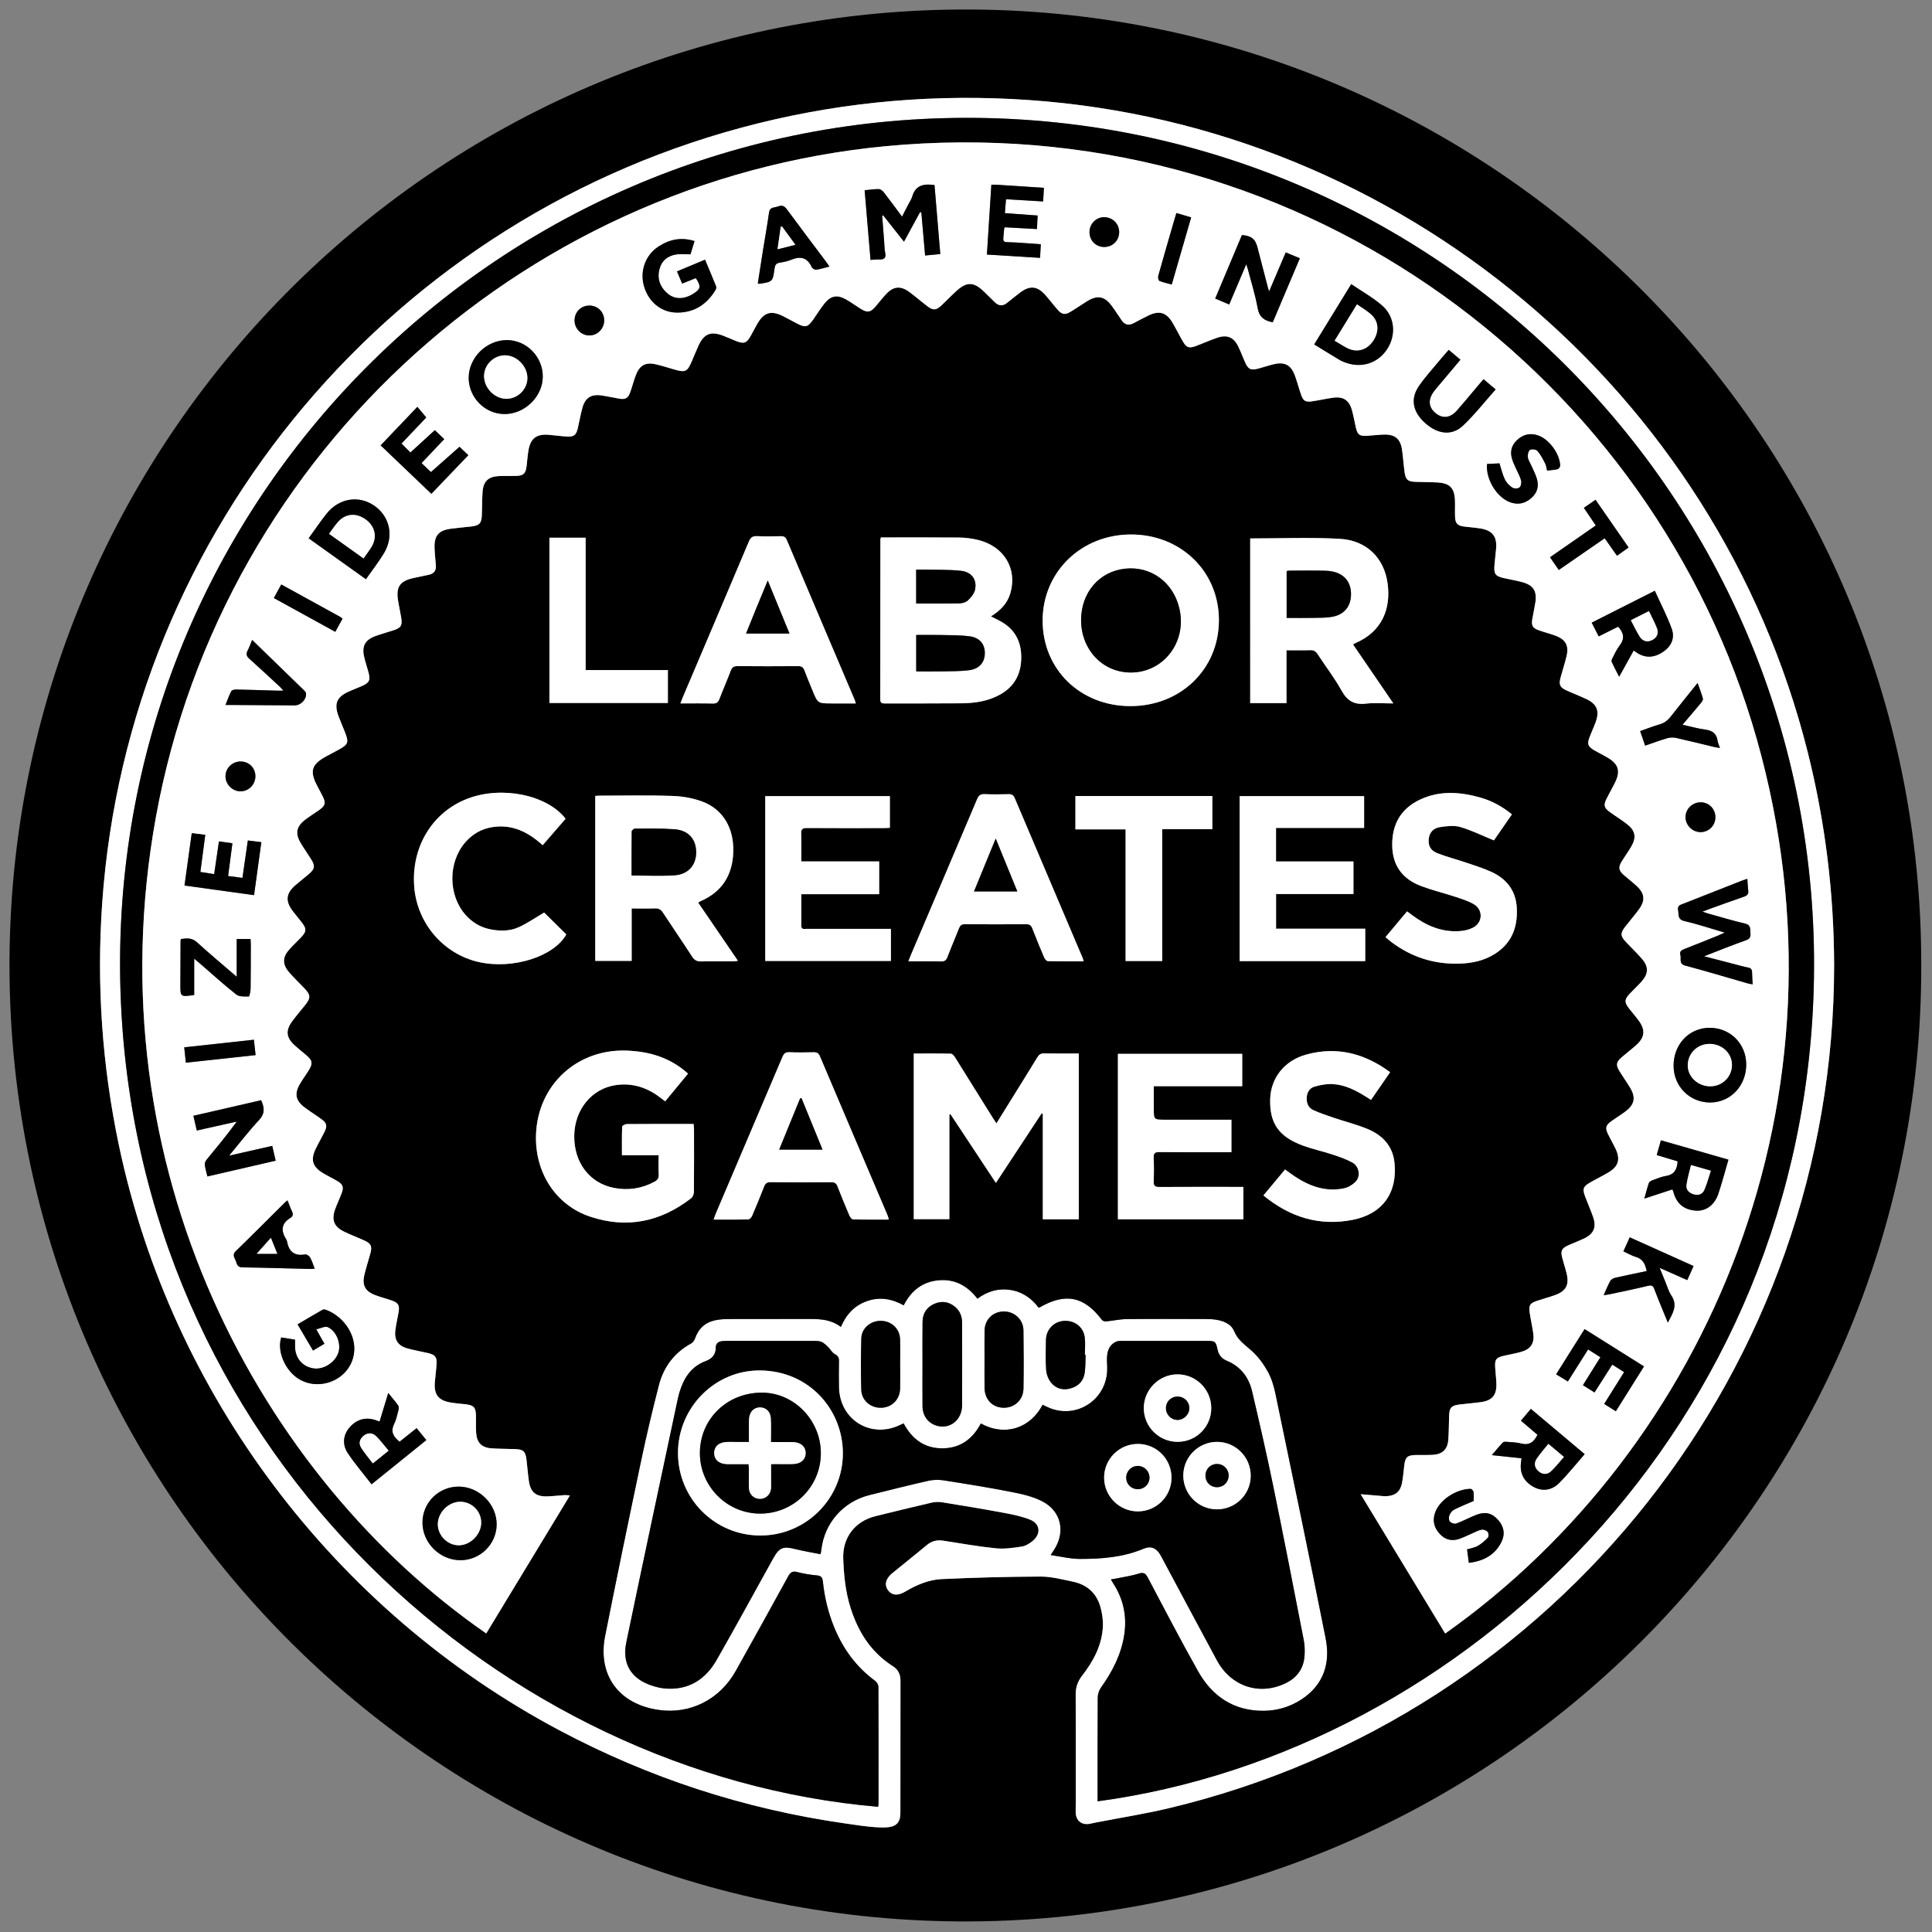 <?xml version="1.0" encoding="utf-8"?>
<!-- Generator: Adobe Illustrator 16.0.0, SVG Export Plug-In . SVG Version: 6.00 Build 0)  -->
<!DOCTYPE svg PUBLIC "-//W3C//DTD SVG 1.1 Tiny//EN" "http://www.w3.org/Graphics/SVG/1.1/DTD/svg11-tiny.dtd">
<svg version="1.1" baseProfile="tiny" id="Logo" xmlns="http://www.w3.org/2000/svg" xmlns:xlink="http://www.w3.org/1999/xlink"
	 x="0px" y="0px" width="270.148px" height="270.148px" viewBox="0 0 270.148 270.148" xml:space="preserve">
<rect x="0" y="0" width="270.148" height="270.148" fill="#808080" stroke="none"/>
<g>
	<path fill-rule="evenodd" d="M268.645,135.021c0.116,73.888-60.232,134.141-134.587,133.648
		C60.671,268.183,0.795,208.17,1.331,133.965C1.86,60.605,61.89,0.74,136.127,1.333C209.278,1.918,268.76,61.535,268.645,135.021z
		 M256.463,134.93c-0.028-10.067-1.241-19.983-3.694-29.753c-12.681-50.515-56.922-87.574-108.896-91.186
		c-12.762-0.887-25.362,0.165-37.788,3.238C55.159,29.826,17.961,73.994,14.29,126.243c-0.802,11.413-0.022,22.719,2.338,33.919
		c7.334,34.799,30.085,65.028,61.55,81.762c12.545,6.672,25.85,11.011,39.911,13.032c1.607,0.23,3.22,0.496,4.837,0.565
		c1.984,0.086,2.973-0.235,2.972-2.072c-0.004-6.149-0.003-12.299,0.011-18.448c0.002-0.88-0.319-1.542-1.062-2.014
		c-3.063-1.948-4.864-4.804-5.931-8.202c-0.704-2.241-0.929-4.548-1.012-6.872c-0.104-2.92,1.655-5.206,4.501-5.907
		c2.619-0.645,5.24-1.288,7.868-1.896c0.472-0.109,0.998-0.123,1.477-0.046c2.86,0.462,5.72,0.934,8.568,1.465
		c1.269,0.237,2.563,0.491,3.747,0.976c1.384,0.565,1.518,1.961,0.367,2.938c-0.443,0.376-1.016,0.728-1.572,0.814
		c-1.195,0.188-2.436,0.362-3.627,0.242c-2.458-0.25-4.898-0.689-7.343-1.066c-0.867-0.134-1.609,0.04-2.299,0.617
		c-1.592,1.331-3.224,2.612-4.827,3.93c-0.265,0.218-0.514,0.486-0.683,0.782c-0.312,0.543-0.274,1.111,0.109,1.62
		c0.364,0.482,0.874,0.678,1.458,0.548c0.333-0.074,0.665-0.221,0.96-0.396c1.571-0.928,3.257-1.649,5.065-1.731
		c4.615-0.211,9.236-0.34,13.855-0.353c1.5-0.004,3.011,0.405,4.499,0.713c1.946,0.402,3.284,1.581,3.834,3.5
		c0.25,0.874,0.394,1.821,0.355,2.726c-0.111,2.652-1.33,4.89-2.915,6.936c-0.615,0.795-0.894,1.623-0.889,2.623
		c0.023,5.075,0.011,10.149,0.01,15.225c0,0.424-0.025,0.85-0.01,1.273c0.042,1.144,0.845,1.783,1.96,1.574
		c0.318-0.06,0.634-0.137,0.952-0.198c3.358-0.652,6.745-1.183,10.07-1.973C217.883,239.901,256.469,190.995,256.463,134.93z"/>
	<path fill-rule="evenodd" fill="#FFFFFF" d="M256.463,134.93c0.006,56.065-38.58,104.971-93.068,117.917
		c-3.325,0.79-6.712,1.32-10.07,1.973c-0.318,0.062-0.634,0.139-0.952,0.198c-1.115,0.209-1.918-0.431-1.96-1.574
		c-0.016-0.424,0.01-0.85,0.01-1.273c0.001-5.075,0.014-10.149-0.01-15.225c-0.005-1,0.273-1.828,0.889-2.623
		c1.585-2.046,2.804-4.283,2.915-6.936c0.038-0.904-0.105-1.852-0.355-2.726c-0.55-1.919-1.888-3.098-3.834-3.5
		c-1.488-0.308-2.999-0.717-4.499-0.713c-4.619,0.013-9.24,0.142-13.855,0.353c-1.808,0.082-3.494,0.804-5.065,1.731
		c-0.296,0.176-0.627,0.322-0.96,0.396c-0.584,0.13-1.094-0.065-1.458-0.548c-0.383-0.509-0.42-1.077-0.109-1.62
		c0.169-0.296,0.418-0.564,0.683-0.782c1.603-1.317,3.235-2.599,4.827-3.93c0.69-0.577,1.432-0.751,2.299-0.617
		c2.445,0.377,4.885,0.816,7.343,1.066c1.191,0.12,2.432-0.055,3.627-0.242c0.557-0.087,1.129-0.438,1.572-0.814
		c1.15-0.977,1.017-2.372-0.367-2.938c-1.185-0.484-2.479-0.738-3.747-0.976c-2.849-0.531-5.708-1.003-8.568-1.465
		c-0.479-0.077-1.004-0.063-1.477,0.046c-2.628,0.608-5.249,1.252-7.868,1.896c-2.846,0.701-4.605,2.987-4.501,5.907
		c0.083,2.324,0.308,4.631,1.012,6.872c1.067,3.398,2.868,6.254,5.931,8.202c0.743,0.472,1.064,1.134,1.062,2.014
		c-0.014,6.149-0.015,12.299-0.011,18.448c0.001,1.837-0.988,2.158-2.972,2.072c-1.618-0.069-3.23-0.335-4.837-0.565
		c-14.061-2.021-27.366-6.36-39.911-13.032c-31.465-16.734-54.216-46.963-61.55-81.762c-2.361-11.2-3.14-22.506-2.338-33.919
		c3.671-52.25,40.869-96.417,91.795-109.014c12.426-3.074,25.026-4.125,37.788-3.238c51.974,3.612,96.215,40.671,108.896,91.186
		C255.222,114.946,256.435,124.863,256.463,134.93z M153.476,251.874c51.04-6.869,99.153-52.527,100.165-115.119
		c1.085-67.137-53.885-121.967-121.535-120.236C65.913,18.211,13.093,74.214,16.99,141.783
		c3.593,62.309,53.588,106.4,105.794,110.856c0.019-0.142,0.053-0.285,0.053-0.429c0.004-5.449,0.012-10.898-0.014-16.349
		c-0.001-0.283-0.228-0.659-0.465-0.835c-2.608-1.924-4.448-4.427-5.681-7.4c-0.858-2.07-1.38-4.228-1.613-6.45
		c-0.059-0.559-0.208-0.835-0.825-0.891c-0.918-0.084-1.842-0.226-2.731-0.463c-0.66-0.175-0.97-0.01-1.292,0.578
		c-2.425,4.427-4.877,8.84-7.34,13.246c-2.241,4.01-6.39,6.09-10.802,5.446c-5.575-0.813-8.553-4.886-7.458-10.373
		c1.632-8.184,3.318-16.356,5.04-24.521c0.741-3.518,1.572-7.02,2.467-10.501c0.656-2.551,2.142-4.539,4.493-5.834
		c0.25-0.137,0.476-0.438,0.57-0.713c0.473-1.375,1.406-2.234,2.808-2.54c0.628-0.137,1.288-0.169,1.934-0.172
		c3.775-0.015,7.549-0.002,11.324-0.009c1.515-0.003,3.001,0.095,4.324,1.114c0.743-1.738,1.889-2.993,3.647-3.612
		c1.79-0.63,3.485-0.33,5.14,0.587c1.039-2.048,2.62-3.29,4.868-3.5c2.278-0.212,4.059,0.777,5.438,2.573
		c1.403-1.032,2.902-1.478,4.569-1.23c1.694,0.252,2.998,1.163,3.982,2.48c0.102-0.02,0.13-0.018,0.149-0.029
		c3.611-2.086,6.226-1.553,8.708,1.751c0.107,0.144,0.405,0.224,0.603,0.205c0.939-0.088,1.875-0.311,2.813-0.321
		c3.649-0.039,7.299-0.019,10.949-0.013c0.474,0.001,0.952,0.01,1.421,0.07c1.143,0.149,2.271,0.577,2.711,1.64
		c0.523,1.269,1.535,1.906,2.463,2.746c0.888,0.803,1.639,1.823,2.224,2.875c0.524,0.942,0.854,2.033,1.077,3.099
		c2.372,11.396,4.754,22.792,7.021,34.209c0.69,3.476-0.26,6.522-3.396,8.563c-1.582,1.029-3.366,1.564-5.248,1.581
		c-4.184,0.036-7.213-2.01-9.204-5.55c-2.424-4.312-4.706-8.704-7.019-13.079c-0.311-0.589-0.584-0.774-1.26-0.558
		c-0.923,0.295-1.896,0.434-2.85,0.632c-0.324,0.068-0.653,0.116-1.046,0.186c0.138,0.238,0.204,0.37,0.284,0.491
		c1.455,2.206,1.973,4.617,1.582,7.226c-0.414,2.764-1.657,5.159-3.258,7.409c-0.267,0.376-0.446,0.903-0.449,1.363
		c-0.033,4.599-0.021,9.198-0.021,13.799C153.476,251.378,153.476,251.62,153.476,251.874z M114.739,217.322
		c0.057-0.325,0.091-0.471,0.107-0.617c0.425-3.731,3.054-6.733,6.728-7.65c2.738-0.684,5.476-1.373,8.228-1.995
		c0.687-0.155,1.447-0.174,2.143-0.064c3.183,0.499,6.367,1.011,9.527,1.631c1.454,0.285,2.962,0.628,4.262,1.299
		c2.689,1.386,3.298,4.318,1.621,6.842c-0.129,0.193-0.255,0.391-0.439,0.675c1.44,0.203,2.746,0.538,4.052,0.541
		c3.055,0.007,6.093-0.221,8.969-1.439c0.981-0.416,1.743-0.093,2.289,0.827c0.166,0.279,0.313,0.569,0.467,0.855
		c2.489,4.647,4.966,9.303,7.472,13.941c1.99,3.682,6.005,4.979,9.669,3.161c1.563-0.775,2.45-2.035,2.577-3.769
		c0.054-0.739,0.033-1.509-0.108-2.233c-1.404-7.208-2.804-14.416-4.282-21.608c-0.905-4.403-1.913-8.787-2.94-13.163
		c-0.463-1.971-1.595-3.478-3.536-4.281c-0.655-0.272-1.112-0.753-1.271-1.474c-0.276-1.254-0.327-1.303-1.623-1.304
		c-3.824-0.005-7.648-0.004-11.473,0.002c-0.373,0.001-0.784-0.033-1.108,0.107c-0.346,0.15-0.701,0.436-0.892,0.757
		c-0.608,1.03-0.313,2.195-0.361,3.305c-0.183,4.249-4.546,6.895-8.383,5.066c-0.216-0.103-0.432-0.205-0.645-0.307
		c-1.707,3.264-5.232,4.483-8.639,2.62c-1.133,2.146-2.852,3.453-5.349,3.471c-2.531,0.018-4.276-1.291-5.443-3.487
		c-0.181,0.081-0.316,0.138-0.447,0.202c-4.134,2.032-8.552-0.693-8.603-5.313c-0.013-1.199-0.024-2.4,0.006-3.599
		c0.013-0.487-0.136-0.735-0.584-0.977c-0.385-0.208-0.616-0.687-0.951-1.007c-0.289-0.275-0.597-0.587-0.956-0.72
		c-0.382-0.141-0.836-0.119-1.258-0.12c-3.924-0.007-7.849-0.005-11.773-0.003c-0.274,0-0.551,0.006-0.823,0.035
		c-0.544,0.061-0.886,0.345-0.884,0.921c0.003,0.997-0.542,1.549-1.427,1.88c-1.568,0.587-2.613,1.726-3.244,3.244
		c-0.267,0.643-0.486,1.317-0.631,1.998c-2.417,11.358-4.844,22.716-7.208,34.087c-0.626,3.015,0.715,5.122,3.641,6.059
		c0.591,0.189,1.211,0.34,1.827,0.387c3.253,0.244,5.604-1.266,7.162-3.992c2.677-4.687,5.255-9.429,7.875-14.147
		c0.89-1.604,1.403-1.796,3.16-1.355C112.367,216.893,113.522,217.078,114.739,217.322z M128.99,190.743
		c0,1.975-0.019,3.949,0.006,5.924c0.017,1.324,0.807,2.347,1.996,2.689c1.842,0.531,3.523-0.803,3.534-2.864
		c0.022-3.85,0.007-7.698-0.001-11.548c-0.002-0.864-0.29-1.626-0.963-2.194c-0.86-0.726-1.846-0.891-2.875-0.456
		c-1.094,0.461-1.672,1.34-1.688,2.524C128.974,186.792,128.992,188.768,128.99,190.743z M137.664,190.107
		c0,1.322-0.014,2.645,0.003,3.967c0.021,1.604,1.103,2.732,2.624,2.769c1.549,0.037,2.794-1.087,2.819-2.68
		c0.044-2.718,0.039-5.438-0.005-8.156c-0.024-1.527-1.294-2.66-2.8-2.623c-1.503,0.036-2.611,1.146-2.636,2.683
		C137.648,187.413,137.666,188.76,137.664,190.107z M125.865,190.783c-0.001,0-0.002,0-0.004,0c0-1.173,0.028-2.348-0.007-3.52
		c-0.043-1.469-1.192-2.548-2.678-2.573c-1.422-0.025-2.699,1.029-2.739,2.431c-0.067,2.394-0.077,4.792-0.01,7.186
		c0.042,1.517,1.298,2.572,2.792,2.538c1.492-0.035,2.61-1.159,2.641-2.691C125.883,193.03,125.865,191.906,125.865,190.783z
		 M151.803,189.455c-0.036,0-0.072-0.001-0.108-0.002c0-0.82,0.088-1.653-0.02-2.46c-0.195-1.47-1.441-2.395-2.927-2.292
		c-1.41,0.098-2.474,1.222-2.493,2.678c-0.02,1.396-0.071,2.797,0.027,4.186c0.042,0.603,0.302,1.279,0.678,1.75
		c0.688,0.862,1.678,1.134,2.766,0.814c1.073-0.315,1.78-1.028,1.941-2.141C151.79,191.155,151.764,190.3,151.803,189.455z"/>
	<path fill-rule="evenodd" d="M153.476,251.874c0-0.254,0-0.495,0-0.736c0-4.601-0.013-9.2,0.021-13.799
		c0.003-0.46,0.183-0.987,0.449-1.363c1.601-2.25,2.844-4.646,3.258-7.409c0.391-2.608-0.127-5.02-1.582-7.226
		c-0.08-0.121-0.146-0.253-0.284-0.491c0.393-0.069,0.722-0.117,1.046-0.186c0.953-0.198,1.927-0.337,2.85-0.632
		c0.676-0.217,0.949-0.031,1.26,0.558c2.313,4.375,4.595,8.768,7.019,13.079c1.991,3.54,5.021,5.586,9.204,5.55
		c1.882-0.017,3.666-0.552,5.248-1.581c3.136-2.041,4.086-5.088,3.396-8.563c-2.267-11.417-4.648-22.813-7.021-34.209
		c-0.223-1.065-0.553-2.156-1.077-3.099c-0.585-1.052-1.336-2.072-2.224-2.875c-0.928-0.84-1.939-1.478-2.463-2.746
		c-0.439-1.063-1.568-1.49-2.711-1.64c-0.469-0.061-0.947-0.069-1.421-0.07c-3.65-0.006-7.3-0.026-10.949,0.013
		c-0.938,0.011-1.874,0.233-2.813,0.321c-0.197,0.019-0.495-0.062-0.603-0.205c-2.482-3.304-5.097-3.837-8.708-1.751
		c-0.02,0.012-0.048,0.01-0.149,0.029c-0.984-1.317-2.288-2.229-3.982-2.48c-1.667-0.248-3.166,0.199-4.569,1.23
		c-1.379-1.796-3.16-2.785-5.438-2.573c-2.248,0.209-3.829,1.451-4.868,3.5c-1.655-0.917-3.35-1.217-5.14-0.587
		c-1.758,0.619-2.904,1.874-3.647,3.612c-1.323-1.02-2.809-1.117-4.324-1.114c-3.775,0.007-7.549-0.006-11.324,0.009
		c-0.646,0.003-1.306,0.035-1.934,0.172c-1.401,0.306-2.335,1.165-2.808,2.54c-0.094,0.274-0.32,0.576-0.57,0.713
		c-2.351,1.295-3.837,3.283-4.493,5.834c-0.895,3.481-1.726,6.983-2.467,10.501c-1.722,8.165-3.408,16.338-5.04,24.521
		c-1.094,5.487,1.884,9.561,7.458,10.373c4.412,0.644,8.561-1.437,10.802-5.446c2.462-4.406,4.915-8.819,7.34-13.246
		c0.322-0.588,0.632-0.753,1.292-0.578c0.89,0.237,1.813,0.379,2.731,0.463c0.616,0.056,0.766,0.332,0.825,0.891
		c0.233,2.223,0.755,4.38,1.613,6.45c1.233,2.974,3.072,5.477,5.681,7.4c0.238,0.176,0.464,0.552,0.465,0.835
		c0.026,5.45,0.018,10.899,0.014,16.349c0,0.144-0.035,0.287-0.053,0.429C70.578,248.183,20.583,204.091,16.99,141.783
		C13.093,74.214,65.913,18.211,132.106,16.519c67.65-1.73,122.62,53.1,121.535,120.236
		C252.629,199.346,204.516,245.004,153.476,251.874z M202.078,228.411c36.798-26.032,57.762-75.062,43.563-125.083
		c-14.311-50.41-62.765-87.233-119.282-83.099C74.527,24.021,31.123,62.859,21.8,114.248
		c-8.924,49.189,14.763,92.398,46.185,114.153c3.881-6.399,7.761-12.795,11.704-19.296c-0.349-0.021-0.564-0.058-0.776-0.044
		c-0.798,0.053-1.593,0.155-2.392,0.177c-1.61,0.045-2.358-0.589-2.579-2.181c-0.137-0.989-0.209-1.988-0.332-2.979
		c-0.14-1.137-0.449-1.414-1.589-1.454c-1.099-0.038-2.201-0.027-3.297-0.105c-1.397-0.101-2.072-0.805-2.153-2.206
		c-0.045-0.772-0.011-1.55-0.022-2.324c-0.018-1.199-0.298-1.504-1.472-1.633c-0.695-0.076-1.395-0.13-2.084-0.246
		c-1.712-0.288-2.342-1.126-2.192-2.871c0.071-0.821,0.185-1.64,0.235-2.462c0.063-1.026-0.182-1.34-1.186-1.576
		c-0.972-0.229-1.963-0.39-2.923-0.662c-1.29-0.365-1.827-1.215-1.649-2.55c0.112-0.841,0.305-1.671,0.451-2.508
		c0.167-0.959-0.042-1.319-0.975-1.64c-0.78-0.269-1.583-0.47-2.351-0.768c-1.349-0.523-1.797-1.371-1.463-2.786
		c0.241-1.021,0.574-2.019,0.846-3.032c0.266-0.994,0.096-1.368-0.832-1.792c-0.932-0.426-1.894-0.786-2.817-1.229
		c-1.437-0.691-1.821-1.64-1.285-3.131c0.278-0.774,0.64-1.519,0.927-2.291c0.297-0.8,0.157-1.199-0.575-1.638
		c-0.664-0.398-1.365-0.734-2.031-1.129c-1.479-0.877-1.78-1.86-1.036-3.402c0.38-0.787,0.824-1.543,1.212-2.326
		c0.444-0.896,0.356-1.271-0.445-1.853c-0.768-0.558-1.581-1.055-2.336-1.629c-1.248-0.949-1.429-1.913-0.639-3.262
		c0.353-0.603,0.764-1.172,1.142-1.761c0.719-1.123,0.657-1.513-0.352-2.352c-0.519-0.432-1.05-0.851-1.544-1.309
		c-1.174-1.087-1.271-2.063-0.311-3.363c0.563-0.764,1.188-1.481,1.779-2.225c0.829-1.042,0.81-1.435-0.101-2.383
		c-0.709-0.739-1.452-1.451-2.12-2.225c-0.97-1.123-0.944-2.107,0.039-3.207c0.466-0.521,0.978-1.001,1.467-1.502
		c0.982-1.005,1.002-1.341,0.144-2.422c-0.373-0.47-0.761-0.928-1.124-1.405c-1.103-1.45-0.981-2.51,0.419-3.699
		c0.609-0.518,1.239-1.012,1.846-1.532c0.801-0.688,0.867-1.096,0.303-2.009c-0.473-0.765-0.996-1.5-1.46-2.27
		c-0.823-1.368-0.634-2.35,0.646-3.318c0.637-0.482,1.325-0.896,1.974-1.362c0.801-0.574,0.892-0.955,0.456-1.851
		c-0.251-0.516-0.536-1.017-0.801-1.526c-1.059-2.03-0.773-2.962,1.251-4.075c0.569-0.313,1.147-0.611,1.718-0.921
		c1.403-0.763,1.503-1.032,0.924-2.489c-0.295-0.743-0.613-1.477-0.893-2.225c-0.649-1.735-0.256-2.684,1.416-3.435
		c0.592-0.266,1.201-0.496,1.797-0.754c1.109-0.48,1.279-0.828,0.966-1.979c-0.19-0.699-0.422-1.388-0.589-2.093
		c-0.359-1.514,0.102-2.395,1.561-2.937c0.819-0.304,1.668-0.523,2.499-0.797c1.105-0.364,1.297-0.675,1.107-1.836
		c-0.137-0.838-0.334-1.667-0.456-2.506c-0.248-1.716,0.305-2.524,1.995-2.936c0.776-0.189,1.565-0.327,2.346-0.5
		c0.686-0.152,1.028-0.576,0.972-1.292c-0.064-0.822-0.159-1.643-0.187-2.466c-0.057-1.706,0.567-2.446,2.244-2.673
		c0.94-0.127,1.888-0.205,2.831-0.312c1.223-0.138,1.502-0.439,1.542-1.664c0.035-1.074,0.025-2.151,0.101-3.222
		c0.099-1.402,0.797-2.083,2.195-2.165c0.822-0.048,1.649-0.005,2.474-0.028c1.053-0.029,1.361-0.326,1.486-1.381
		c0.086-0.719,0.135-1.445,0.254-2.159c0.286-1.717,1.122-2.353,2.861-2.205c0.822,0.07,1.64,0.185,2.462,0.237
		c1.031,0.065,1.349-0.178,1.585-1.175c0.224-0.948,0.382-1.913,0.641-2.851c0.38-1.381,1.224-1.922,2.636-1.724
		c0.84,0.118,1.67,0.312,2.508,0.454c0.88,0.149,1.246-0.058,1.545-0.906c0.283-0.8,0.49-1.628,0.795-2.42
		c0.521-1.353,1.369-1.803,2.78-1.477c0.875,0.202,1.733,0.479,2.597,0.729c1.542,0.448,1.806,0.323,2.448-1.18
		c0.304-0.713,0.592-1.433,0.913-2.137c0.768-1.681,1.72-2.073,3.437-1.42c0.583,0.222,1.152,0.481,1.731,0.714
		c1.215,0.489,1.553,0.373,2.184-0.751c0.306-0.545,0.584-1.105,0.899-1.645c0.927-1.585,1.911-1.875,3.571-1.048
		c0.648,0.323,1.279,0.681,1.922,1.015c1.23,0.638,1.545,0.556,2.352-0.599c0.515-0.737,0.987-1.51,1.55-2.208
		c0.869-1.076,1.775-1.235,2.979-0.553c0.716,0.405,1.383,0.896,2.084,1.331c0.923,0.572,1.354,0.495,2.067-0.34
		c0.487-0.57,0.945-1.166,1.456-1.714c1.035-1.11,2.019-1.214,3.248-0.316c0.867,0.634,1.674,1.347,2.529,1.998
		c0.81,0.617,1.235,0.589,1.976-0.108c0.692-0.65,1.346-1.342,2.045-1.984c1.48-1.36,2.443-1.345,3.886,0.034
		c0.524,0.501,1.032,1.018,1.553,1.522c0.534,0.517,1.098,0.538,1.68,0.078c0.627-0.496,1.24-1.011,1.883-1.486
		c1.336-0.987,2.377-0.874,3.48,0.379c0.595,0.675,1.139,1.394,1.732,2.07c0.585,0.665,1.021,0.738,1.776,0.283
		c0.792-0.477,1.549-1.012,2.337-1.495c1.442-0.883,2.427-0.701,3.431,0.647c0.493,0.661,0.932,1.361,1.401,2.039
		c0.42,0.605,0.962,0.757,1.627,0.412c0.71-0.368,1.41-0.754,2.131-1.099c1.507-0.721,2.493-0.427,3.347,1.015
		c0.508,0.86,0.946,1.761,1.45,2.624c0.504,0.865,0.86,0.99,1.797,0.644c1.007-0.372,1.987-0.817,3.003-1.163
		c1.397-0.476,2.313-0.081,2.955,1.243c0.349,0.719,0.622,1.473,0.949,2.203c0.436,0.973,0.794,1.142,1.836,0.866
		c0.725-0.191,1.436-0.435,2.164-0.61c1.519-0.365,2.404,0.092,2.944,1.546c0.33,0.889,0.567,1.812,0.878,2.708
		c0.303,0.873,0.604,1.065,1.523,0.934c0.988-0.142,1.965-0.369,2.953-0.507c1.418-0.198,2.239,0.337,2.633,1.725
		c0.224,0.792,0.356,1.609,0.543,2.412c0.242,1.042,0.51,1.25,1.556,1.191c0.798-0.045,1.593-0.155,2.391-0.174
		c1.558-0.038,2.306,0.602,2.524,2.158c0.146,1.039,0.214,2.088,0.356,3.128c0.14,1.015,0.45,1.283,1.47,1.323
		c1.049,0.041,2.101,0.028,3.147,0.09c1.707,0.101,2.356,0.781,2.421,2.503c0.028,0.749-0.014,1.5,0.013,2.249
		c0.034,0.978,0.325,1.288,1.291,1.414c0.743,0.097,1.494,0.139,2.232,0.261c1.725,0.285,2.36,1.116,2.216,2.853
		c-0.064,0.771-0.171,1.54-0.231,2.312c-0.095,1.203,0.139,1.513,1.306,1.775c0.854,0.192,1.717,0.342,2.562,0.565
		c1.557,0.413,2.098,1.242,1.858,2.82c-0.12,0.79-0.299,1.571-0.434,2.359c-0.15,0.887,0.052,1.253,0.896,1.551
		c0.777,0.274,1.581,0.474,2.353,0.763c1.432,0.537,1.894,1.394,1.538,2.879c-0.237,0.996-0.563,1.97-0.828,2.959
		c-0.276,1.024-0.101,1.396,0.874,1.837c0.91,0.412,1.849,0.765,2.75,1.195c1.467,0.702,1.845,1.658,1.286,3.192
		c-0.256,0.703-0.574,1.383-0.844,2.082c-0.387,1.001-0.257,1.362,0.684,1.903c0.628,0.361,1.282,0.678,1.902,1.051
		c1.434,0.863,1.727,1.838,0.998,3.354c-0.389,0.81-0.848,1.587-1.245,2.394c-0.416,0.845-0.319,1.229,0.453,1.792
		c0.807,0.589,1.666,1.11,2.451,1.726c1.146,0.899,1.313,1.832,0.588,3.093c-0.424,0.735-0.932,1.421-1.372,2.147
		c-0.475,0.785-0.399,1.231,0.291,1.84c0.6,0.529,1.24,1.012,1.826,1.556c1.115,1.033,1.223,2.02,0.328,3.246
		c-0.617,0.847-1.314,1.636-1.955,2.468c-0.678,0.88-0.651,1.292,0.103,2.094c0.754,0.801,1.556,1.559,2.271,2.392
		c0.937,1.088,0.903,2.073-0.058,3.148c-0.532,0.596-1.125,1.137-1.672,1.721c-0.74,0.79-0.759,1.18-0.108,2.027
		c0.442,0.575,0.923,1.12,1.354,1.702c0.991,1.338,0.883,2.378-0.366,3.481c-0.655,0.579-1.353,1.11-2.014,1.683
		c-0.742,0.643-0.816,1.062-0.313,1.889c0.481,0.79,1.019,1.545,1.497,2.335c0.832,1.372,0.653,2.356-0.617,3.323
		c-0.655,0.499-1.366,0.923-2.034,1.406c-0.736,0.532-0.838,0.919-0.449,1.732c0.335,0.698,0.729,1.368,1.063,2.066
		c0.724,1.509,0.434,2.498-1.002,3.35c-0.838,0.497-1.718,0.922-2.563,1.408c-0.944,0.544-1.07,0.896-0.692,1.905
		c0.366,0.982,0.8,1.94,1.139,2.932c0.479,1.398,0.088,2.319-1.231,2.96c-0.74,0.36-1.52,0.64-2.27,0.982
		c-0.899,0.409-1.072,0.769-0.829,1.725c0.186,0.726,0.43,1.437,0.609,2.165c0.404,1.631-0.063,2.51-1.653,3.08
		c-0.822,0.295-1.672,0.514-2.5,0.795c-0.962,0.325-1.154,0.622-1.007,1.618c0.145,0.988,0.373,1.965,0.509,2.954
		c0.183,1.332-0.353,2.163-1.65,2.542c-0.813,0.237-1.656,0.374-2.483,0.566c-1.067,0.248-1.265,0.512-1.198,1.622
		c0.046,0.772,0.151,1.543,0.171,2.316c0.039,1.562-0.598,2.313-2.147,2.532c-1.014,0.144-2.038,0.213-3.054,0.343
		c-1.096,0.141-1.37,0.451-1.411,1.55c-0.041,1.124-0.028,2.252-0.113,3.372c-0.103,1.354-0.808,2.025-2.169,2.109
		c-0.797,0.049-1.599,0.013-2.398,0.027c-1.151,0.022-1.457,0.308-1.588,1.438c-0.096,0.819-0.162,1.644-0.312,2.453
		c-0.226,1.22-0.936,1.809-2.179,1.865c-0.347,0.016-0.697-0.033-1.046-0.061c-0.8-0.064-1.6-0.134-2.561-0.214
		C194.258,215.522,198.154,221.944,202.078,228.411z M139.329,157.083c-0.24-0.368-0.406-0.612-0.563-0.862
		c-1.742-2.797-3.48-5.598-5.233-8.388c-0.132-0.209-0.373-0.494-0.568-0.499c-1.718-0.039-3.438-0.022-5.191-0.022
		c0,7.767,0,15.467,0,23.16c1.679,0,3.289,0,4.977,0c0-4.915,0-9.768,0-14.622c0.052-0.017,0.104-0.034,0.156-0.051
		c2.095,3.169,4.19,6.338,6.347,9.601c2.177-3.308,4.283-6.506,6.389-9.706c0.058,0.018,0.115,0.035,0.173,0.052
		c0,4.899,0,9.799,0,14.742c1.73,0,3.365,0,5.031,0c0-7.738,0-15.437,0-23.18c-1.657,0-3.255,0.019-4.851-0.011
		c-0.467-0.009-0.716,0.168-0.946,0.549c-1.022,1.688-2.073,3.359-3.113,5.036C141.095,154.237,140.253,155.592,139.329,157.083z
		 M123.167,75.15c-0.035,0.159-0.064,0.23-0.064,0.302c-0.005,7.447-0.003,14.895-0.018,22.342
		c-0.001,0.492,0.217,0.572,0.636,0.571c3.574-0.013,7.148,0.011,10.721-0.023c1.836-0.018,3.642-0.278,5.293-1.166
		c2.069-1.112,3.042-2.875,3.064-5.2c0.022-2.308-0.921-4.05-2.98-5.147c-0.389-0.208-0.784-0.401-1.257-0.642
		c1.325-0.817,2.306-1.813,2.721-3.266c0.988-3.455-0.93-6.583-4.614-7.443c-0.844-0.197-1.728-0.305-2.594-0.313
		C130.456,75.131,126.835,75.15,123.167,75.15z M170.438,86.745c0.017-6.811-5.293-12.001-12.283-12.008
		c-6.938-0.007-12.332,5.213-12.365,11.97c-0.034,6.846,5.223,12.009,12.245,12.026C165.073,98.75,170.422,93.58,170.438,86.745z
		 M174.813,75.289c0,7.634,0,15.313,0,23.025c1.697,0,3.334,0,5.071,0c0-2.474,0-4.904,0-7.391c1.172,0,2.243,0.024,3.313-0.011
		c0.481-0.016,0.772,0.139,1.037,0.546c1.116,1.717,2.379,3.35,3.371,5.135c0.798,1.437,1.793,1.983,3.404,1.793
		c1.196-0.141,2.422-0.028,3.818-0.028c-1.944-2.844-3.782-5.532-5.644-8.255c0.188-0.098,0.313-0.173,0.445-0.231
		c3.637-1.596,4.887-4.775,4.392-8.325c-0.5-3.584-2.974-6.002-6.723-6.207C183.169,75.115,179.017,75.289,174.813,75.289z
		 M88.324,127.028c1.173,0,2.221,0.025,3.267-0.011c0.505-0.017,0.815,0.142,1.096,0.572c1.353,2.069,2.759,4.104,4.1,6.181
		c0.33,0.51,0.69,0.678,1.276,0.664c1.498-0.038,2.998-0.011,4.497-0.016c0.18-0.001,0.36-0.041,0.622-0.072
		c-1.883-2.757-3.709-5.43-5.557-8.136c0.167-0.099,0.267-0.172,0.376-0.22c2.995-1.319,4.432-3.652,4.533-6.885
		c0.101-3.243-1.397-5.899-4.261-6.995c-1.323-0.506-2.804-0.767-4.225-0.816c-3.369-0.116-6.744-0.041-10.116-0.04
		c-0.238,0-0.477,0.024-0.698,0.036c0,7.752,0,15.409,0,23.067c1.711,0,3.365,0,5.091,0
		C88.324,131.906,88.324,129.518,88.324,127.028z M92.095,161.537c0,0.981-0.034,1.852,0.013,2.717
		c0.028,0.51-0.188,0.772-0.601,0.993c-1.789,0.96-3.701,1.242-5.663,0.856c-3.423-0.672-5.584-3.557-5.55-7.261
		c0.033-3.655,2.417-6.628,5.828-7.118c2.281-0.328,4.35,0.326,6.176,1.734c0.227,0.175,0.459,0.343,0.718,0.535
		c1.104-1.339,2.143-2.6,3.188-3.868c-2.474-2.237-5.343-3.086-8.515-3.218c-6.985-0.29-12.515,4.795-12.74,11.775
		c-0.171,5.287,2.763,9.843,7.605,11.452c5.13,1.705,9.857,0.701,14.103-2.601c0.224-0.174,0.369-0.586,0.372-0.889
		c0.027-2.923,0.018-5.847,0.014-8.77c0-0.216-0.035-0.431-0.058-0.711c-0.533,0-1.003,0-1.474,0c-2.624,0-5.248-0.009-7.871,0.016
		c-0.227,0.002-0.642,0.22-0.646,0.349c-0.048,1.315-0.03,2.632-0.03,4.009C88.685,161.537,90.326,161.537,92.095,161.537z
		 M173.697,147.358c-5.847,0-11.607,0-17.381,0c0,7.732,0,15.414,0,23.129c5.868,0,11.678,0,17.542,0c0-1.503,0-2.963,0-4.525
		c-0.318,0-0.611,0-0.903,0c-3.624,0-7.248-0.012-10.872,0.012c-0.59,0.004-0.786-0.167-0.765-0.762c0.043-1.123,0.045-2.25,0-3.373
		c-0.024-0.612,0.204-0.75,0.777-0.745c3.099,0.024,6.197,0.012,9.297,0.012c0.265,0,0.53,0,0.795,0c0-1.566,0-3.022,0-4.537
		c-0.339,0-0.61,0-0.882,0c-2.799,0-5.599,0-8.397,0c-1.577,0-1.577,0-1.578-1.579c0-1.012,0-2.023,0-3.11c4.201,0,8.265,0,12.367,0
		C173.697,150.336,173.697,148.872,173.697,147.358z M112.042,120.453c0-1.345,0.032-2.613-0.014-3.878
		c-0.023-0.629,0.181-0.8,0.8-0.795c3.573,0.027,7.146,0.014,10.719,0.011c0.288,0,0.576-0.025,0.88-0.039c0-1.526,0-2.964,0-4.429
		c-5.841,0-11.638,0-17.423,0c0,7.728,0,15.386,0,23.049c5.886,0,11.72,0,17.569,0c0-1.506,0-2.963,0-4.49c-1.028,0-1.999,0-2.969,0
		c-2.948,0-5.896,0.003-8.845-0.004c-0.295,0-0.71,0.131-0.712-0.399c-0.006-1.442-0.002-2.885-0.002-4.443
		c3.683,0,7.287,0,10.886,0c0-1.581,0-3.042,0-4.582C119.296,120.453,115.711,120.453,112.042,120.453z M190.897,134.39
		c0-1.527,0-2.984,0-4.531c-4.189,0-8.323,0-12.467,0c0-1.646,0-3.201,0-4.847c3.646,0,7.231,0,10.821,0c0-1.555,0-3.017,0-4.557
		c-3.637,0-7.222,0-10.826,0c0-1.586,0-3.092,0-4.687c4.141,0,8.225,0,12.317,0c0-1.547,0-3.005,0-4.449c-5.839,0-11.619,0-17.407,0
		c0,7.725,0,15.382,0,23.07C179.205,134.39,185.021,134.39,190.897,134.39z M151.524,134.418c-0.069-0.228-0.1-0.37-0.155-0.501
		c-3.163-7.44-6.331-14.879-9.484-22.324c-0.175-0.413-0.41-0.554-0.847-0.544c-1.124,0.026-2.25,0.042-3.372-0.006
		c-0.572-0.024-0.822,0.193-1.038,0.703c-3.082,7.285-6.186,14.561-9.283,21.839c-0.104,0.246-0.198,0.495-0.333,0.835
		c1.604,0,3.099-0.021,4.593,0.012c0.487,0.011,0.695-0.171,0.862-0.605c0.519-1.35,1.098-2.676,1.623-4.024
		c0.157-0.403,0.362-0.575,0.814-0.572c2.873,0.02,5.746,0.019,8.618,0.001c0.45-0.003,0.664,0.165,0.822,0.572
		c0.533,1.373,1.09,2.737,1.669,4.091c0.09,0.21,0.342,0.496,0.524,0.5C148.176,134.434,149.817,134.418,151.524,134.418z
		 M124.286,170.528c-0.086-0.277-0.127-0.466-0.202-0.641c-3.147-7.395-6.301-14.785-9.436-22.185
		c-0.19-0.448-0.436-0.58-0.896-0.567c-1.124,0.03-2.25,0.044-3.373-0.005c-0.554-0.024-0.776,0.205-0.976,0.676
		c-3.098,7.306-6.213,14.605-9.322,21.907c-0.101,0.236-0.175,0.483-0.295,0.816c1.706,0,3.277,0.016,4.847-0.022
		c0.184-0.004,0.438-0.28,0.526-0.487c0.582-1.352,1.144-2.712,1.673-4.084c0.178-0.46,0.401-0.641,0.922-0.635
		c2.824,0.031,5.648,0.026,8.472,0.004c0.472-0.004,0.709,0.138,0.881,0.583c0.528,1.374,1.093,2.734,1.672,4.088
		c0.092,0.215,0.325,0.524,0.5,0.528C120.92,170.544,122.563,170.528,124.286,170.528z M95.137,98.359
		c1.61,0,3.076-0.025,4.54,0.013c0.524,0.014,0.748-0.19,0.923-0.649c0.509-1.328,1.082-2.632,1.587-3.961
		c0.18-0.474,0.433-0.625,0.938-0.62c2.822,0.026,5.645,0.023,8.468,0.002c0.47-0.003,0.724,0.131,0.889,0.583
		c0.343,0.938,0.739,1.855,1.115,2.781c0.752,1.852,0.753,1.852,2.726,1.852c1.087,0,2.175,0,3.344,0
		c-0.084-0.261-0.118-0.401-0.173-0.532c-3.164-7.442-6.333-14.882-9.483-22.33c-0.182-0.431-0.431-0.529-0.851-0.521
		c-1.099,0.021-2.2,0.046-3.296-0.008c-0.62-0.031-0.91,0.184-1.149,0.75c-3.066,7.267-6.157,14.523-9.241,21.782
		C95.377,97.727,95.293,97.959,95.137,98.359z M194.38,149.923c-3.584-2.643-7.452-3.636-11.715-2.472
		c-3.085,0.843-4.974,3.298-5.057,6.237c-0.096,3.379,1.221,5.281,4.618,6.511c1.335,0.483,2.734,0.785,4.085,1.229
		c0.943,0.311,1.898,0.64,2.766,1.112c0.961,0.524,1.227,1.872,0.512,2.651c-0.425,0.462-1.081,0.852-1.693,0.977
		c-2.499,0.513-4.729-0.282-6.8-1.64c-0.47-0.309-0.917-0.653-1.407-1.004c-1.019,1.222-2.004,2.404-3.027,3.631
		c3.711,3.054,7.838,4.329,12.5,3.408c4.159-0.821,6.265-3.781,5.827-7.989c-0.245-2.36-1.697-3.859-3.784-4.72
		c-1.518-0.626-3.128-1.026-4.688-1.554c-0.967-0.327-1.938-0.655-2.868-1.071c-0.705-0.316-0.974-0.979-0.936-1.74
		c0.037-0.744,0.409-1.357,1.1-1.553c0.821-0.232,1.708-0.403,2.552-0.353c1.707,0.101,3.212,0.866,4.64,1.771
		c0.223,0.141,0.446,0.28,0.703,0.44C192.617,152.478,193.478,151.23,194.38,149.923z M211.409,113.871
		c-1.377-1.125-2.824-1.9-4.427-2.353c-2.807-0.792-5.632-1.001-8.358,0.259c-2.696,1.246-3.979,3.42-3.953,6.407
		c0.026,2.893,1.474,4.756,4.097,5.733c1.54,0.574,3.149,0.961,4.714,1.476c0.874,0.287,1.773,0.568,2.565,1.018
		c1.376,0.782,1.307,2.612-0.112,3.32c-0.562,0.28-1.233,0.426-1.866,0.467c-2.464,0.16-4.597-0.745-6.541-2.183
		c-0.251-0.186-0.504-0.372-0.783-0.579c-1.031,1.233-2.004,2.396-3.012,3.601c0.3,0.253,0.535,0.472,0.791,0.665
		c2.88,2.176,6.123,3.185,9.732,3.034c1.7-0.071,3.315-0.437,4.768-1.355c2.357-1.492,3.205-3.721,3.067-6.411
		c-0.124-2.423-1.41-4.069-3.545-5.052c-1.149-0.529-2.372-0.903-3.574-1.311c-1.32-0.448-2.679-0.791-3.975-1.298
		c-0.985-0.386-1.314-1.062-1.218-2.011c0.093-0.922,0.688-1.501,1.521-1.633c0.942-0.148,1.986-0.285,2.873-0.03
		c1.585,0.456,3.086,1.209,4.718,1.877C209.64,116.427,210.502,115.18,211.409,113.871z M79.088,114.486
		c-2.594-3.359-8.938-4.635-13.707-2.813c-4.955,1.894-7.91,6.792-7.458,12.36c0.415,5.111,4.114,9.396,9.059,10.493
		c4.747,1.053,10.481-0.774,12.201-3.868c-1.065-1.052-2.125-2.098-3.097-3.058c-1.167,0.686-2.297,1.471-3.528,2.039
		c-1.248,0.576-2.624,0.575-3.977,0.311c-1.399-0.273-2.557-0.973-3.498-2.037c-2.418-2.733-2.452-7.287-0.069-10.084
		c1.01-1.186,2.286-1.928,3.827-2.174c2.773-0.442,5.012,0.688,7.04,2.527C76.985,116.911,78.042,115.692,79.088,114.486z
		 M157.391,115.968c0,6.187,0,12.293,0,18.411c1.743,0,3.383,0,5.122,0c0-6.147,0-12.253,0-18.441c2.387,0,4.675,0,7.004,0
		c0-1.589,0-3.095,0-4.63c-6.412,0-12.768,0-19.143,0c0,1.563,0,3.071,0,4.661C152.715,115.968,155.002,115.968,157.391,115.968z
		 M76.824,75.188c0,7.734,0,15.414,0,23.108c5.556,0,11.06,0,16.564,0c0-1.549,0-3.036,0-4.601c-3.837,0-7.623,0-11.499,0
		c0-6.208,0-12.337,0-18.508C80.161,75.188,78.523,75.188,76.824,75.188z"/>
	<path fill-rule="evenodd" d="M114.739,217.322c-1.216-0.244-2.372-0.429-3.502-0.712c-1.756-0.44-2.27-0.248-3.16,1.355
		c-2.621,4.719-5.199,9.461-7.875,14.147c-1.558,2.727-3.908,4.236-7.162,3.992c-0.616-0.047-1.236-0.197-1.827-0.387
		c-2.926-0.937-4.268-3.044-3.641-6.059c2.364-11.371,4.791-22.729,7.208-34.087c0.145-0.681,0.364-1.355,0.631-1.998
		c0.63-1.519,1.676-2.657,3.244-3.244c0.884-0.331,1.43-0.883,1.427-1.88c-0.001-0.576,0.34-0.86,0.884-0.921
		c0.272-0.029,0.549-0.035,0.823-0.035c3.924-0.002,7.849-0.004,11.773,0.003c0.422,0.001,0.876-0.021,1.258,0.12
		c0.359,0.133,0.667,0.444,0.956,0.72c0.335,0.32,0.566,0.799,0.951,1.007c0.448,0.241,0.597,0.489,0.584,0.977
		c-0.031,1.198-0.019,2.399-0.006,3.599c0.051,4.619,4.468,7.345,8.603,5.313c0.131-0.064,0.267-0.121,0.447-0.202
		c1.167,2.196,2.913,3.505,5.443,3.487c2.498-0.018,4.216-1.325,5.349-3.471c3.406,1.863,6.932,0.644,8.639-2.62
		c0.213,0.102,0.429,0.204,0.645,0.307c3.837,1.828,8.2-0.817,8.383-5.066c0.048-1.109-0.247-2.274,0.361-3.305
		c0.19-0.321,0.546-0.606,0.892-0.757c0.324-0.141,0.735-0.106,1.108-0.107c3.824-0.006,7.648-0.007,11.473-0.002
		c1.296,0.001,1.347,0.05,1.623,1.304c0.158,0.721,0.615,1.201,1.271,1.474c1.941,0.804,3.073,2.311,3.536,4.281
		c1.027,4.376,2.035,8.76,2.94,13.163c1.479,7.192,2.878,14.4,4.282,21.608c0.142,0.725,0.162,1.494,0.108,2.233
		c-0.127,1.733-1.015,2.993-2.577,3.769c-3.664,1.818-7.679,0.521-9.669-3.161c-2.506-4.639-4.982-9.294-7.472-13.941
		c-0.154-0.286-0.301-0.576-0.467-0.855c-0.546-0.92-1.308-1.243-2.289-0.827c-2.876,1.219-5.914,1.446-8.969,1.439
		c-1.306-0.003-2.611-0.338-4.052-0.541c0.185-0.284,0.311-0.481,0.439-0.675c1.677-2.523,1.068-5.456-1.621-6.842
		c-1.3-0.671-2.808-1.014-4.262-1.299c-3.16-0.62-6.344-1.132-9.527-1.631c-0.696-0.109-1.457-0.091-2.143,0.064
		c-2.752,0.622-5.489,1.312-8.228,1.995c-3.673,0.917-6.303,3.919-6.728,7.65C114.83,216.851,114.796,216.997,114.739,217.322z
		 M106.311,214.708c6.379,0.005,11.563-5.158,11.546-11.533c-0.015-6.009-4.653-11.478-11.554-11.547
		c-6.341-0.063-11.491,5.196-11.501,11.516C94.792,209.538,99.934,214.704,106.311,214.708z M170.124,211.046
		c2.613,0.02,4.736-2.059,4.761-4.661c0.024-2.605-2.067-4.744-4.664-4.769c-2.602-0.024-4.741,2.073-4.763,4.669
		C165.437,208.894,167.527,211.026,170.124,211.046z M169.369,196.873c-0.012-2.604-2.138-4.712-4.736-4.698
		c-2.589,0.013-4.712,2.159-4.697,4.749c0.015,2.601,2.142,4.698,4.751,4.685C167.299,201.594,169.38,199.489,169.369,196.873z
		 M163.81,206.636c0.006-2.617-2.084-4.727-4.688-4.733c-2.607-0.007-4.729,2.099-4.736,4.697c-0.006,2.598,2.107,4.726,4.703,4.734
		C161.687,211.343,163.805,209.236,163.81,206.636z"/>
	<path fill-rule="evenodd" d="M128.991,190.743c0.001-1.975-0.018-3.95,0.008-5.925c0.016-1.185,0.594-2.063,1.688-2.524
		c1.03-0.435,2.015-0.27,2.875,0.456c0.673,0.568,0.961,1.33,0.963,2.194c0.008,3.85,0.023,7.698,0.001,11.548
		c-0.011,2.062-1.692,3.396-3.534,2.864c-1.189-0.343-1.979-1.365-1.996-2.689C128.971,194.692,128.99,192.717,128.991,190.743z"/>
	<path fill-rule="evenodd" d="M137.665,190.107c0.001-1.347-0.017-2.694,0.005-4.041c0.024-1.536,1.133-2.646,2.636-2.683
		c1.506-0.037,2.775,1.096,2.8,2.623c0.044,2.718,0.049,5.438,0.005,8.156c-0.025,1.593-1.271,2.717-2.819,2.68
		c-1.521-0.036-2.604-1.165-2.624-2.769C137.65,192.751,137.664,191.429,137.665,190.107z"/>
	<path fill-rule="evenodd" d="M125.865,190.783c0,1.123,0.019,2.247-0.004,3.37c-0.031,1.532-1.149,2.656-2.641,2.691
		c-1.494,0.034-2.75-1.021-2.792-2.538c-0.067-2.394-0.058-4.792,0.01-7.186c0.04-1.401,1.316-2.456,2.739-2.431
		c1.486,0.025,2.635,1.104,2.678,2.573c0.035,1.172,0.007,2.347,0.007,3.52C125.862,190.783,125.864,190.783,125.865,190.783z"/>
	<path fill-rule="evenodd" d="M151.803,189.455c-0.039,0.846-0.014,1.7-0.136,2.533c-0.161,1.112-0.868,1.825-1.941,2.141
		c-1.088,0.319-2.077,0.048-2.766-0.814c-0.376-0.471-0.636-1.147-0.678-1.75c-0.099-1.389-0.047-2.79-0.027-4.186
		c0.02-1.456,1.083-2.58,2.493-2.678c1.485-0.103,2.731,0.822,2.927,2.292c0.107,0.807,0.02,1.64,0.02,2.46
		C151.731,189.454,151.767,189.455,151.803,189.455z"/>
	<path fill-rule="evenodd" fill="#FFFFFF" d="M202.078,228.411c-3.924-6.467-7.819-12.889-11.816-19.477
		c0.961,0.08,1.761,0.149,2.561,0.214c0.349,0.027,0.699,0.076,1.046,0.061c1.243-0.057,1.953-0.646,2.179-1.865
		c0.149-0.81,0.216-1.634,0.312-2.453c0.131-1.131,0.437-1.416,1.588-1.438c0.8-0.015,1.602,0.021,2.398-0.027
		c1.361-0.084,2.066-0.756,2.169-2.109c0.085-1.12,0.072-2.248,0.113-3.372c0.041-1.099,0.315-1.409,1.411-1.55
		c1.016-0.13,2.04-0.199,3.054-0.343c1.55-0.219,2.187-0.971,2.147-2.532c-0.02-0.773-0.125-1.544-0.171-2.316
		c-0.066-1.11,0.131-1.374,1.198-1.622c0.827-0.192,1.67-0.329,2.483-0.566c1.298-0.379,1.833-1.21,1.65-2.542
		c-0.136-0.989-0.364-1.966-0.509-2.954c-0.147-0.996,0.045-1.293,1.007-1.618c0.828-0.281,1.678-0.5,2.5-0.795
		c1.591-0.57,2.058-1.448,1.653-3.08c-0.18-0.728-0.424-1.438-0.609-2.165c-0.243-0.956-0.07-1.315,0.829-1.725
		c0.75-0.342,1.529-0.622,2.27-0.982c1.319-0.642,1.71-1.562,1.231-2.96c-0.339-0.991-0.772-1.95-1.139-2.932
		c-0.378-1.009-0.252-1.361,0.692-1.905c0.845-0.486,1.725-0.912,2.563-1.408c1.436-0.852,1.726-1.841,1.002-3.35
		c-0.334-0.698-0.728-1.368-1.063-2.066c-0.389-0.813-0.287-1.2,0.449-1.732c0.668-0.483,1.379-0.908,2.034-1.406
		c1.271-0.966,1.449-1.951,0.617-3.323c-0.479-0.79-1.016-1.545-1.497-2.335c-0.504-0.828-0.43-1.247,0.313-1.889
		c0.661-0.573,1.358-1.104,2.014-1.683c1.249-1.103,1.357-2.144,0.366-3.481c-0.431-0.582-0.911-1.127-1.354-1.702
		c-0.65-0.847-0.632-1.237,0.108-2.027c0.547-0.583,1.14-1.125,1.672-1.721c0.961-1.075,0.994-2.06,0.058-3.148
		c-0.716-0.833-1.518-1.591-2.271-2.392c-0.754-0.801-0.78-1.214-0.103-2.094c0.641-0.832,1.338-1.621,1.955-2.468
		c0.895-1.226,0.787-2.213-0.328-3.246c-0.586-0.543-1.227-1.027-1.826-1.556c-0.69-0.609-0.766-1.055-0.291-1.84
		c0.44-0.727,0.948-1.413,1.372-2.147c0.726-1.261,0.558-2.194-0.588-3.093c-0.785-0.616-1.645-1.137-2.451-1.726
		c-0.772-0.564-0.869-0.947-0.453-1.792c0.397-0.807,0.856-1.583,1.245-2.394c0.729-1.516,0.436-2.491-0.998-3.354
		c-0.62-0.374-1.274-0.69-1.902-1.051c-0.94-0.541-1.07-0.902-0.684-1.903c0.27-0.699,0.588-1.379,0.844-2.082
		c0.559-1.534,0.181-2.49-1.286-3.192c-0.901-0.431-1.84-0.784-2.75-1.195c-0.975-0.44-1.15-0.813-0.874-1.837
		c0.266-0.989,0.591-1.963,0.828-2.959c0.355-1.486-0.106-2.342-1.538-2.879c-0.771-0.289-1.575-0.488-2.353-0.763
		c-0.844-0.298-1.046-0.664-0.896-1.551c0.135-0.788,0.313-1.569,0.434-2.359c0.239-1.578-0.302-2.408-1.858-2.82
		c-0.845-0.224-1.708-0.374-2.562-0.565c-1.167-0.262-1.4-0.572-1.306-1.775c0.061-0.772,0.167-1.541,0.231-2.312
		c0.145-1.737-0.491-2.568-2.216-2.853c-0.738-0.122-1.489-0.164-2.232-0.261c-0.966-0.126-1.257-0.437-1.291-1.414
		c-0.026-0.749,0.016-1.5-0.013-2.249c-0.064-1.723-0.714-2.403-2.421-2.503c-1.047-0.062-2.099-0.049-3.147-0.09
		c-1.02-0.04-1.33-0.308-1.47-1.323c-0.143-1.04-0.211-2.089-0.356-3.128c-0.219-1.556-0.967-2.196-2.524-2.158
		c-0.798,0.02-1.593,0.129-2.391,0.174c-1.046,0.059-1.313-0.15-1.556-1.191c-0.187-0.803-0.319-1.62-0.543-2.412
		c-0.394-1.387-1.215-1.923-2.633-1.725c-0.988,0.138-1.965,0.366-2.953,0.507c-0.92,0.131-1.221-0.061-1.523-0.934
		c-0.311-0.896-0.548-1.82-0.878-2.708c-0.54-1.454-1.426-1.911-2.944-1.546c-0.729,0.175-1.439,0.418-2.164,0.61
		c-1.042,0.275-1.4,0.106-1.836-0.866c-0.327-0.729-0.601-1.484-0.949-2.203c-0.643-1.324-1.558-1.719-2.955-1.243
		c-1.016,0.346-1.996,0.791-3.003,1.163c-0.937,0.346-1.293,0.221-1.797-0.644c-0.504-0.863-0.942-1.764-1.45-2.624
		c-0.854-1.442-1.84-1.736-3.347-1.015c-0.721,0.345-1.421,0.731-2.131,1.099c-0.665,0.346-1.207,0.194-1.627-0.412
		c-0.47-0.677-0.908-1.378-1.401-2.039c-1.004-1.348-1.988-1.53-3.431-0.647c-0.788,0.483-1.545,1.019-2.337,1.495
		c-0.755,0.455-1.191,0.382-1.776-0.283c-0.594-0.676-1.138-1.395-1.732-2.07c-1.104-1.253-2.145-1.366-3.48-0.379
		c-0.643,0.475-1.256,0.991-1.883,1.486c-0.582,0.459-1.146,0.439-1.68-0.078c-0.521-0.504-1.028-1.021-1.553-1.522
		c-1.442-1.379-2.406-1.395-3.886-0.034c-0.699,0.642-1.353,1.334-2.045,1.984c-0.741,0.697-1.166,0.725-1.976,0.108
		c-0.854-0.651-1.662-1.364-2.529-1.998c-1.229-0.898-2.212-0.794-3.248,0.316c-0.511,0.548-0.969,1.144-1.456,1.714
		c-0.713,0.835-1.145,0.912-2.067,0.34c-0.701-0.434-1.368-0.925-2.084-1.331c-1.205-0.682-2.11-0.523-2.979,0.553
		c-0.563,0.698-1.035,1.47-1.55,2.208c-0.807,1.155-1.121,1.236-2.352,0.599c-0.643-0.333-1.274-0.692-1.922-1.015
		c-1.661-0.826-2.645-0.537-3.571,1.048c-0.315,0.539-0.594,1.1-0.899,1.645c-0.631,1.124-0.969,1.24-2.184,0.751
		c-0.579-0.233-1.148-0.492-1.731-0.714c-1.716-0.653-2.669-0.261-3.437,1.42c-0.321,0.705-0.609,1.424-0.913,2.137
		c-0.642,1.503-0.906,1.628-2.448,1.18c-0.864-0.251-1.722-0.527-2.597-0.729c-1.412-0.326-2.26,0.125-2.78,1.477
		c-0.305,0.792-0.512,1.62-0.795,2.42c-0.299,0.848-0.665,1.055-1.545,0.906c-0.838-0.142-1.667-0.335-2.508-0.454
		c-1.413-0.198-2.256,0.343-2.636,1.724c-0.258,0.938-0.417,1.903-0.641,2.851c-0.236,0.997-0.554,1.24-1.585,1.175
		c-0.822-0.052-1.64-0.167-2.462-0.237c-1.74-0.148-2.575,0.487-2.861,2.205c-0.119,0.714-0.168,1.439-0.254,2.159
		c-0.125,1.055-0.434,1.352-1.486,1.381c-0.824,0.023-1.651-0.02-2.474,0.028c-1.398,0.082-2.096,0.762-2.195,2.165
		c-0.076,1.071-0.066,2.148-0.101,3.222c-0.041,1.225-0.32,1.525-1.542,1.664c-0.943,0.106-1.891,0.184-2.831,0.312
		c-1.677,0.227-2.301,0.968-2.244,2.673c0.028,0.823,0.123,1.644,0.187,2.466c0.056,0.716-0.287,1.14-0.972,1.292
		c-0.78,0.173-1.569,0.311-2.346,0.5c-1.69,0.412-2.243,1.22-1.995,2.936c0.122,0.84,0.319,1.668,0.456,2.506
		c0.189,1.161-0.002,1.472-1.107,1.836c-0.831,0.273-1.68,0.493-2.499,0.797c-1.459,0.542-1.92,1.423-1.561,2.937
		c0.167,0.705,0.399,1.394,0.589,2.093c0.313,1.151,0.143,1.5-0.966,1.979c-0.596,0.258-1.205,0.488-1.797,0.754
		c-1.672,0.751-2.064,1.7-1.416,3.435c0.28,0.749,0.598,1.482,0.893,2.225c0.579,1.458,0.479,1.726-0.924,2.489
		c-0.571,0.31-1.148,0.608-1.718,0.921c-2.024,1.112-2.31,2.045-1.251,4.075c0.266,0.509,0.55,1.01,0.801,1.526
		c0.437,0.896,0.345,1.277-0.456,1.851c-0.649,0.466-1.337,0.88-1.974,1.362c-1.28,0.969-1.469,1.95-0.646,3.318
		c0.464,0.771,0.987,1.505,1.46,2.27c0.564,0.913,0.499,1.322-0.303,2.009c-0.606,0.521-1.236,1.015-1.846,1.532
		c-1.401,1.188-1.522,2.249-0.419,3.699c0.363,0.477,0.75,0.936,1.124,1.405c0.858,1.081,0.838,1.417-0.144,2.422
		c-0.489,0.501-1.001,0.981-1.467,1.502c-0.983,1.099-1.009,2.083-0.039,3.207c0.668,0.774,1.411,1.486,2.12,2.225
		c0.91,0.948,0.93,1.34,0.101,2.383c-0.591,0.743-1.216,1.461-1.779,2.225c-0.959,1.299-0.863,2.276,0.311,3.363
		c0.494,0.458,1.025,0.877,1.544,1.309c1.008,0.838,1.07,1.229,0.352,2.352c-0.377,0.589-0.789,1.158-1.142,1.761
		c-0.791,1.349-0.609,2.313,0.639,3.262c0.755,0.574,1.568,1.072,2.336,1.629c0.801,0.582,0.89,0.958,0.445,1.853
		c-0.389,0.783-0.832,1.539-1.212,2.326c-0.745,1.542-0.443,2.525,1.036,3.402c0.666,0.395,1.367,0.73,2.031,1.129
		c0.732,0.439,0.872,0.838,0.575,1.638c-0.287,0.772-0.648,1.517-0.927,2.291c-0.536,1.491-0.151,2.44,1.285,3.131
		c0.923,0.443,1.885,0.804,2.817,1.229c0.928,0.424,1.097,0.798,0.832,1.792c-0.271,1.014-0.605,2.012-0.846,3.032
		c-0.334,1.415,0.115,2.263,1.463,2.786c0.767,0.298,1.571,0.499,2.351,0.768c0.933,0.32,1.142,0.681,0.975,1.64
		c-0.146,0.837-0.339,1.667-0.451,2.508c-0.178,1.335,0.359,2.185,1.649,2.55c0.96,0.272,1.951,0.433,2.923,0.662
		c1.004,0.236,1.25,0.55,1.186,1.576c-0.051,0.822-0.165,1.641-0.235,2.462c-0.15,1.745,0.48,2.583,2.192,2.871
		c0.689,0.116,1.389,0.17,2.084,0.246c1.174,0.129,1.454,0.434,1.472,1.633c0.011,0.774-0.022,1.552,0.022,2.324
		c0.081,1.401,0.756,2.105,2.153,2.206c1.096,0.078,2.198,0.067,3.297,0.105c1.14,0.04,1.449,0.317,1.589,1.454
		c0.123,0.991,0.194,1.99,0.332,2.979c0.221,1.592,0.968,2.226,2.579,2.181c0.798-0.021,1.594-0.124,2.392-0.177
		c0.211-0.014,0.427,0.022,0.776,0.044c-3.943,6.501-7.823,12.896-11.704,19.296C36.563,206.646,12.875,163.437,21.8,114.248
		c9.323-51.389,52.728-90.227,104.558-94.019c56.518-4.135,104.972,32.689,119.282,83.099
		C259.839,153.349,238.875,202.378,202.078,228.411z M241.167,130.408c-0.409,0.182-0.647,0.297-0.894,0.396
		c-1.574,0.634-3.144,1.278-4.728,1.887c-0.426,0.164-0.725,0.35-0.58,0.851c0.15,0.524-0.262,1.226,0.698,1.481
		c2.913,0.774,5.801,1.647,8.7,2.478c0.202,0.058,0.414,0.082,0.708,0.138c-0.032-0.606-0.083-1.125-0.081-1.643
		c0.001-0.418-0.142-0.631-0.575-0.711c-0.611-0.112-1.21-0.292-1.813-0.447c-1.372-0.354-2.743-0.71-4.328-1.122
		c2.101-0.812,3.968-1.578,5.869-2.244c0.661-0.231,0.652-0.625,0.613-1.142c-0.04-0.517,0.025-1.001-0.713-1.177
		c-1.7-0.403-3.377-0.908-5.063-1.375c-0.25-0.069-0.494-0.159-0.938-0.303c0.462-0.176,0.713-0.275,0.967-0.367
		c1.622-0.583,3.24-1.178,4.872-1.735c0.46-0.157,0.635-0.392,0.569-0.873c-0.069-0.51-0.081-1.027-0.123-1.611
		c-0.319,0.105-0.556,0.171-0.783,0.261c-2.719,1.068-5.436,2.141-8.153,3.209c-0.417,0.164-0.876,0.257-0.746,0.902
		c0.124,0.612-0.12,1.294,0.878,1.526C237.367,129.214,239.167,129.822,241.167,130.408z M130.67,25.874
		c-1.52-0.215-2.671,0.032-3.117,1.62c-0.106,0.377-0.351,0.716-0.534,1.072c-0.278,0.541-0.557,1.081-0.889,1.725
		c-0.917-1.231-1.725-2.341-2.566-3.423c-0.16-0.206-0.458-0.425-0.695-0.428c-0.639-0.007-1.28,0.099-1.967,0.165
		c0.277,3.268,0.547,6.466,0.824,9.737c0.446-0.025,0.816-0.077,1.184-0.061c0.689,0.03,1.027-0.18,0.862-0.948
		c-0.104-0.485-0.097-0.993-0.136-1.491c-0.096-1.225-0.19-2.45-0.285-3.675c0.048-0.019,0.097-0.038,0.145-0.057
		c0.945,1.198,1.89,2.396,2.905,3.682c0.797-1.464,1.526-2.802,2.255-4.14c0.058,0.021,0.117,0.042,0.175,0.063
		c0.173,1.976,0.346,3.952,0.526,6.011c0.742-0.071,1.396-0.133,2.122-0.202C131.204,32.245,130.938,29.065,130.67,25.874z
		 M29.001,164.499c3.214-0.742,6.358-1.467,9.547-2.203c-0.174-0.747-0.324-1.389-0.483-2.07c-2.018,0.458-3.923,0.891-6.028,1.368
		c1.475-1.774,2.749-3.445,4.178-4.973c0.838-0.896,0.79-1.718,0.298-2.78c-3.126,0.719-6.271,1.443-9.469,2.178
		c0.168,0.733,0.312,1.358,0.472,2.057c1.907-0.426,3.749-0.838,5.591-1.25c-1.358,1.883-2.785,3.584-4.193,5.301
		c-0.156,0.19-0.304,0.482-0.279,0.707C28.694,163.371,28.86,163.895,29.001,164.499z M181.757,36.115
		c-0.727-0.302-1.347-0.561-1.972-0.82c-0.794,1.861-1.521,3.566-2.326,5.45c-0.099-0.304-0.14-0.411-0.168-0.521
		c-0.489-1.882-0.979-3.765-1.465-5.648c-0.299-1.156-0.865-1.615-2.17-1.705c-1.23,2.923-2.468,5.862-3.735,8.875
		c0.667,0.283,1.272,0.54,1.958,0.831c0.793-1.874,1.55-3.663,2.384-5.632c0.121,0.376,0.182,0.534,0.224,0.697
		c0.47,1.812,1.038,3.607,1.37,5.444c0.227,1.259,0.926,1.759,2.111,1.976C179.212,42.125,180.462,39.173,181.757,36.115z
		 M239.044,143.716c-2.854,0.005-5.038,2.309-5.03,5.308c0.008,2.892,2.255,5.145,5.123,5.136c2.838-0.009,5.043-2.34,5.035-5.32
		C244.165,145.939,241.934,143.711,239.044,143.716z M241.684,162.151c-3.163-0.906-6.262-1.793-9.443-2.704
		c-0.202,0.718-0.382,1.355-0.582,2.063c1.019,0.306,1.979,0.595,2.92,0.878c-0.073,1.124-0.462,1.849-1.608,2.038
		c-0.655,0.108-1.287,0.378-1.918,0.607c-0.191,0.07-0.437,0.215-0.495,0.383c-0.232,0.668-0.401,1.358-0.634,2.183
		c1.42-0.466,2.677-0.878,3.915-1.285c0.074,0.148,0.104,0.19,0.116,0.237c0.426,1.719,1.469,2.612,3.193,2.73
		c1.365,0.093,2.583-0.758,3.114-2.329C240.786,165.403,241.197,163.814,241.684,162.151z M226.264,87.628
		c0.802,0.879,0.937,1.701,0.208,2.635c-0.409,0.525-0.688,1.155-1.001,1.75c-0.085,0.161-0.169,0.406-0.106,0.546
		c0.3,0.663,0.649,1.302,1.04,2.065c0.727-1.312,1.373-2.477,2.03-3.663c0.244,0.168,0.384,0.273,0.531,0.364
		c1.264,0.779,2.48,0.581,3.641-0.218c1.114-0.768,1.596-1.923,1.161-3.142c-0.646-1.814-1.555-3.536-2.38-5.359
		c-3.04,1.536-5.919,2.99-8.826,4.459c0.355,0.694,0.659,1.287,0.984,1.921C224.484,88.517,225.371,88.074,226.264,87.628z
		 M75.896,52.659c0.011-2.77-2.276-5.101-5.009-5.105c-2.86-0.004-5.349,2.45-5.35,5.275c-0.001,2.747,2.252,5.043,4.971,5.067
		C73.359,57.921,75.885,55.467,75.896,52.659z M64.152,207.871c-2.803-0.011-5.067,2.223-5.078,5.007
		c-0.011,2.861,2.425,5.282,5.315,5.282c2.756,0,5.03-2.236,5.056-4.973C69.474,210.347,67.02,207.882,64.152,207.871z
		 M212.75,203.908c-0.031,0.258-0.052,0.428-0.073,0.599c-0.194,1.498,0.412,2.668,1.767,3.406c1.179,0.644,2.513,0.526,3.575-0.547
		c1.242-1.254,2.346-2.645,3.562-4.036c-2.547-2.143-5.019-4.221-7.523-6.327c-0.502,0.599-0.931,1.109-1.386,1.651
		c0.822,0.701,1.59,1.355,2.313,1.971c-0.517,1.046-1.177,1.508-2.275,1.22c-0.646-0.17-1.335-0.177-2.007-0.235
		c-0.187-0.016-0.453-0.022-0.558,0.087c-0.501,0.525-0.96,1.093-1.545,1.774C210.1,203.628,211.38,203.763,212.75,203.908z
		 M51.957,207.546c2.596-2.096,5.106-4.123,7.656-6.181c-0.483-0.594-0.902-1.107-1.361-1.671c-0.846,0.676-1.633,1.304-2.383,1.901
		c-0.874-0.71-1.281-1.418-0.77-2.456c0.294-0.597,0.434-1.272,0.604-1.923c0.057-0.218,0.082-0.527-0.03-0.688
		c-0.392-0.565-0.85-1.083-1.386-1.747c-0.433,1.424-0.819,2.693-1.215,3.993c-0.217-0.078-0.332-0.119-0.446-0.161
		c-1.439-0.529-2.767-0.175-3.769,1.008c-0.873,1.029-1.04,2.366-0.203,3.608C49.653,204.711,50.822,206.078,51.957,207.546z
		 M43.16,75.27c2.705,1.932,5.333,3.809,8.005,5.718c0.89-1.271,1.769-2.396,2.507-3.608c1.44-2.366,0.866-5.117-1.306-6.646
		c-2.157-1.519-4.946-1.093-6.683,1.077C44.811,72.9,44.033,74.065,43.16,75.27z M188.939,39.73
		c-1.774,2.89-3.462,5.639-5.177,8.432c1.246,0.763,2.388,1.473,3.543,2.16c0.297,0.177,0.628,0.307,0.957,0.419
		c2.242,0.768,4.503-0.021,5.743-1.993c1.229-1.953,1.033-4.456-0.727-6.005C191.988,41.605,190.441,40.756,188.939,39.73z
		 M39.324,187.01c-0.588,1.807,0.411,4.335,2.152,5.6c2.787,2.023,6.959,0.593,7.89-2.726c0.802-2.86-1.206-5.787-3.802-6.742
		c-0.145-0.053-0.364-0.06-0.491,0.014c-1.143,0.652-2.273,1.326-3.464,2.028c0.737,1.25,1.428,2.422,2.16,3.662
		c0.575-0.343,1.072-0.641,1.595-0.953c-0.209-0.368-0.369-0.648-0.527-0.929c-0.167-0.296-0.332-0.592-0.612-1.091
		c0.635-0.139,1.221-0.471,1.59-0.31c1.241,0.544,1.912,2.322,1.499,3.576c-0.447,1.355-2.013,2.375-3.392,2.21
		c-1.515-0.183-2.578-1.325-2.66-2.875c-0.02-0.368-0.003-0.739-0.003-1.152C40.573,187.212,39.942,187.11,39.324,187.01z
		 M97.117,33.709c-1.875-0.59-3.511-0.228-5.019,0.748c-1.867,1.208-2.66,3.455-2.042,5.577c0.635,2.178,2.386,3.643,4.574,3.672
		c2.373,0.031,4.147-1.095,5.381-3.095c0.096-0.155,0.186-0.404,0.128-0.549c-0.492-1.243-1.019-2.472-1.556-3.753
		c-1.359,0.568-2.613,1.092-3.92,1.637c0.264,0.623,0.483,1.141,0.721,1.704c0.695-0.277,1.312-0.522,1.913-0.762
		c0.766,1.168,0.699,1.525-0.388,2.209c-0.21,0.132-0.437,0.243-0.667,0.336c-1.127,0.456-2.182,0.304-3.06-0.531
		c-0.931-0.886-1.312-1.987-0.974-3.272c0.315-1.202,1.159-1.856,2.33-2.05c0.623-0.104,1.277-0.019,2.01-0.019
		C96.711,35.033,96.899,34.42,97.117,33.709z M35.523,125.168c0.351-2.545,0.683-4.953,1.021-7.41
		c-0.693-0.086-1.273-0.159-1.89-0.235c-0.257,1.778-0.501,3.471-0.755,5.232c-0.702-0.092-1.309-0.172-2.003-0.264
		c0.203-1.548,0.399-3.038,0.602-4.579c-0.661-0.092-1.242-0.173-1.881-0.262c-0.228,1.553-0.447,3.046-0.672,4.581
		c-0.677-0.108-1.278-0.204-1.927-0.308c0.235-1.78,0.458-3.468,0.685-5.19c-0.695-0.086-1.254-0.155-1.89-0.233
		c-0.343,2.473-0.673,4.857-1.015,7.319C29.062,124.272,32.238,124.712,35.523,125.168z M53.224,62.273
		c2.39,2.283,4.727,4.516,7.092,6.776c1.75-1.829,3.437-3.591,5.167-5.398c-0.485-0.462-0.914-0.87-1.234-1.175
		c-1.349,1.195-2.653,2.351-3.992,3.536c-0.358-0.343-0.822-0.787-1.315-1.258c1.072-1.132,2.1-2.218,3.171-3.348
		c-0.458-0.439-0.901-0.862-1.313-1.256c-1.159,1.06-2.271,2.078-3.412,3.121c-0.368-0.37-0.799-0.803-1.246-1.251
		c1.201-1.267,2.368-2.497,3.458-3.646c-0.417-0.498-0.811-0.969-1.241-1.483C56.605,58.729,54.938,60.476,53.224,62.273z
		 M217.588,192.167c0.597,0.363,1.097,0.667,1.643,0.999c0.967-1.529,1.883-2.979,2.829-4.477c0.595,0.379,1.133,0.721,1.717,1.092
		c-0.829,1.328-1.618,2.591-2.44,3.905c0.566,0.355,1.082,0.68,1.62,1.018c0.848-1.329,1.66-2.603,2.483-3.895
		c0.604,0.384,1.12,0.712,1.654,1.052c-0.954,1.524-1.851,2.956-2.786,4.449c0.57,0.357,1.083,0.68,1.632,1.023
		c1.342-2.137,2.624-4.18,3.938-6.271c-2.797-1.758-5.518-3.466-8.308-5.219C220.236,187.963,218.939,190.024,217.588,192.167z
		 M138.62,25.825c-0.211,3.304-0.414,6.505-0.622,9.77c2.515,0.156,4.925,0.306,7.43,0.461c0.038-0.668,0.07-1.251,0.107-1.901
		c-1.221-0.087-2.361-0.18-3.505-0.246c-2.136-0.122-1.779,0.269-1.617-1.981c0.002-0.02,0.027-0.038,0.106-0.146
		c1.419,0.078,2.901,0.16,4.478,0.247c0.03-0.646,0.059-1.229,0.09-1.892c-1.547-0.112-3.025-0.218-4.576-0.33
		c0.054-0.677,0.103-1.281,0.155-1.946c1.768,0.105,3.43,0.204,5.194,0.308c0.037-0.648,0.071-1.25,0.108-1.905
		c-2.319-0.15-4.534-0.295-6.749-0.437C139.05,25.815,138.879,25.825,138.62,25.825z M236.808,177.024
		c-2.998-1.348-5.925-2.663-8.924-4.011c-0.311,0.686-0.591,1.304-0.888,1.959c0.653,0.299,1.176,0.617,1.742,0.781
		c0.994,0.288,1.319,1.023,1.515,1.975c-1.488,0.313-2.952,0.606-4.407,0.941c-0.257,0.059-0.571,0.236-0.691,0.452
		c-0.338,0.604-0.588,1.257-0.913,1.98c0.33-0.049,0.573-0.072,0.81-0.123c1.803-0.387,3.612-0.75,5.402-1.189
		c0.53-0.129,0.703,0.027,0.869,0.476c0.346,0.937,0.736,1.858,1.112,2.785c0.236,0.584,0.478,1.166,0.771,1.881
		c0.716-1.32,1.416-2.427,0.486-3.798c-0.385-0.568-0.568-1.273-0.838-1.919c-0.245-0.587-0.482-1.178-0.792-1.936
		c1.394,0.618,2.607,1.157,3.867,1.715C236.234,178.312,236.503,177.707,236.808,177.024z M27.154,139.131c0-1.661,0-3.288,0-5.09
		c0.445,0.379,0.746,0.631,1.042,0.888c1.607,1.388,3.175,2.825,4.845,4.131c0.416,0.325,1.16,0.28,1.752,0.274
		c0.089,0,0.242-0.713,0.248-1.098c0.031-2.048,0.025-4.097,0.028-6.146c0-0.265-0.022-0.53-0.034-0.79c-0.67,0-1.253,0-1.935,0
		c0,1.754,0,3.45,0,5.281c-1.939-1.674-3.782-3.207-5.552-4.82c-0.72-0.656-1.45-0.577-2.236-0.46
		c-0.037,0.11-0.065,0.157-0.065,0.203c-0.01,2.048-0.015,4.096-0.025,6.145C25.214,139.404,25.212,139.404,27.154,139.131z
		 M202.576,48.922c-0.357,0.411-0.675,0.757-0.973,1.119c-1.08,1.312-2.249,2.563-3.206,3.959c-1.235,1.803-0.837,3.641,0.923,5.191
		c1.755,1.545,3.716,1.777,5.265,0.309c1.62-1.536,3.008-3.316,4.551-5.05c-0.631-0.53-1.152-0.969-1.699-1.428
		c-0.424,0.5-0.778,0.917-1.133,1.336c-0.855,1.012-1.693,2.039-2.571,3.031c-0.959,1.083-2.027,1.191-3.025,0.358
		c-0.982-0.82-1.052-1.906-0.182-3.05c0.272-0.358,0.572-0.695,0.861-1.04c0.928-1.105,1.855-2.209,2.82-3.358
		C203.642,49.823,203.133,49.394,202.576,48.922z M105.962,39.629c0.128,0.033,0.176,0.061,0.22,0.055
		c1.863-0.288,1.873-0.286,2.121-2.145c0.061-0.452,0.214-0.723,0.7-0.804c0.54-0.09,1.095-0.188,1.595-0.398
		c1.292-0.542,2.274-0.368,2.9,1.004c0.086,0.188,0.43,0.4,0.623,0.374c0.602-0.082,1.188-0.273,1.856-0.441
		c-0.198-0.286-0.316-0.471-0.448-0.646c-1.841-2.456-3.698-4.901-5.515-7.375c-0.342-0.465-0.678-0.591-1.19-0.396
		c-0.185,0.071-0.383,0.111-0.579,0.145c-0.442,0.076-0.652,0.28-0.721,0.775c-0.238,1.727-0.552,3.442-0.828,5.164
		C106.446,36.504,106.206,38.071,105.962,39.629z M40.203,167.846c-0.165,0.129-0.249,0.183-0.318,0.252
		c-2.303,2.285-4.589,4.587-6.916,6.848c-0.588,0.571-0.092,0.999,0.044,1.477c0.122,0.429,0.261,0.786,0.885,0.794
		c3.168,0.041,6.336,0.144,9.504,0.223c0.168,0.004,0.336-0.02,0.602-0.036c-0.218-0.557-0.369-1.085-0.63-1.551
		c-0.124-0.22-0.488-0.488-0.693-0.451c-1.486,0.268-2.282-0.36-2.541-1.795c-0.021-0.121-0.07-0.244-0.136-0.347
		c-0.767-1.196-0.652-2.198,0.617-2.975c0.355-0.217,0.391-0.521,0.208-0.901C40.604,168.914,40.434,168.42,40.203,167.846z
		 M207.928,64.879c-0.193,2.1,1.33,4.619,3.177,5.329c1.134,0.435,2.152,0.21,3.054-0.6c0.865-0.777,1.055-1.73,0.698-2.794
		c-0.198-0.589-0.484-1.147-0.734-1.719c-0.169-0.388-0.437-0.763-0.487-1.166c-0.042-0.338,0.062-0.87,0.292-1.018
		c0.236-0.152,0.857-0.077,1.043,0.133c0.447,0.508,0.765,1.14,1.08,1.749c0.153,0.295,0.184,0.653,0.275,1.005
		c0.533-0.063,1.011-0.081,1.464-0.194c0.158-0.04,0.371-0.318,0.366-0.483c-0.041-1.668-1.558-3.731-3.117-4.247
		c-1.118-0.37-2.107-0.119-2.958,0.704c-0.813,0.788-0.958,1.719-0.604,2.748c0.161,0.469,0.39,0.916,0.589,1.372
		c0.219,0.502,0.51,0.987,0.632,1.511c0.07,0.3-0.03,0.801-0.243,0.961c-0.223,0.168-0.761,0.168-1.001,0.006
		c-0.417-0.281-0.814-0.694-1.031-1.144c-0.328-0.679-0.493-1.437-0.754-2.241C209.13,64.818,208.522,64.849,207.928,64.879z
		 M206.062,209.875c0-0.313,0.037-0.788-0.02-1.252c-0.021-0.168-0.27-0.441-0.412-0.439c-1.968,0.018-4.457,1.539-5.026,3.528
		c-0.316,1.107,0.014,2.063,0.818,2.874c0.752,0.758,1.649,0.92,2.622,0.594c0.659-0.222,1.279-0.556,1.922-0.828
		c0.411-0.176,0.82-0.405,1.252-0.469c0.259-0.038,0.65,0.124,0.812,0.33c0.139,0.175,0.152,0.652,0.013,0.802
		c-0.413,0.442-0.894,0.851-1.417,1.152c-0.418,0.241-0.937,0.307-1.487,0.474c0.081,0.615,0.16,1.219,0.248,1.888
		c2.049-0.242,3.623-1.084,4.536-2.875c0.556-1.092,0.398-2.187-0.444-3.127c-0.874-0.975-1.815-1.199-3.116-0.683
		c-0.926,0.367-1.806,0.851-2.739,1.191c-0.244,0.089-0.708-0.072-0.892-0.278c-0.161-0.18-0.165-0.621-0.065-0.88
		c0.119-0.306,0.373-0.639,0.658-0.784C204.172,210.659,205.065,210.311,206.062,209.875z M35.257,89.478
		c-0.243,0.584-0.401,1.057-0.631,1.492c-0.251,0.476-0.165,0.786,0.241,1.146c1.436,1.276,2.837,2.591,4.248,3.896
		c0.15,0.138,0.275,0.303,0.512,0.565c-0.407,0-0.649,0.006-0.892-0.001c-1.896-0.056-3.791-0.124-5.687-0.162
		c-0.24-0.005-0.617,0.068-0.702,0.227c-0.31,0.58-0.522,1.211-0.817,1.934c0.403,0,0.649-0.001,0.895,0
		c2.919,0.019,5.839,0.036,8.759,0.057c0.864,0.006,1.666-0.797,1.613-1.649c-0.008-0.13-0.105-0.28-0.205-0.377
		C40.18,94.255,37.763,91.911,35.257,89.478z M230.04,104.258c1.066-0.363,2.065-0.738,3.088-1.036
		c0.383-0.111,0.837-0.132,1.226-0.046c1.799,0.4,3.587,0.853,5.379,1.282c0.22,0.053,0.447,0.075,0.766,0.127
		c-0.143-0.419-0.285-0.693-0.324-0.981c-0.14-1.015-0.724-1.451-1.719-1.584c-1.037-0.139-2.055-0.431-3.195-0.681
		c0.931-1.094,1.761-2.056,2.57-3.036c0.145-0.175,0.328-0.453,0.282-0.625c-0.188-0.701-0.459-1.379-0.739-2.179
		c-1.308,1.628-2.541,3.132-3.733,4.667c-0.43,0.555-0.911,0.939-1.602,1.132c-0.901,0.252-1.773,0.606-2.699,0.931
		C229.586,102.947,229.804,103.576,230.04,104.258z M221.467,71.011c0.573,0.846,1.108,1.636,1.669,2.463
		c-2.171,1.508-4.269,2.966-6.401,4.447c0.434,0.627,0.813,1.174,1.228,1.775c2.166-1.496,4.27-2.948,6.419-4.433
		c0.584,0.83,1.139,1.619,1.718,2.443c0.561-0.398,1.078-0.765,1.624-1.153c-1.561-2.251-3.076-4.438-4.624-6.67
		C222.537,70.273,222.031,70.623,221.467,71.011z M164.493,29.788c-0.12,0.396-0.216,0.702-0.306,1.01
		c-0.748,2.585-1.503,5.169-2.228,7.761c-0.061,0.217,0.021,0.658,0.154,0.714c0.537,0.227,1.121,0.342,1.73,0.51
		c0.915-3.167,1.806-6.245,2.714-9.388C165.855,30.189,165.22,30.002,164.493,29.788z M25.989,148.592
		c3.285-0.356,6.474-0.702,9.75-1.057c-0.083-0.756-0.158-1.431-0.237-2.151c-3.303,0.36-6.492,0.708-9.74,1.063
		C25.84,147.187,25.908,147.826,25.989,148.592z M39.33,81.727c-0.367,0.668-0.686,1.248-1.041,1.893
		c2.9,1.596,5.728,3.151,8.593,4.727c0.36-0.656,0.681-1.24,1.011-1.842c-0.143-0.109-0.231-0.196-0.336-0.254
		C44.849,84.76,42.141,83.271,39.33,81.727z M33.637,106.479c-1.153-0.006-2.105,0.929-2.106,2.067
		c-0.001,1.126,0.967,2.096,2.097,2.103c1.138,0.006,2.078-0.94,2.084-2.097C35.717,107.374,34.826,106.484,33.637,106.479z
		 M239.86,114.252c-0.008-1.176-0.938-2.089-2.106-2.067c-1.133,0.021-2.055,0.938-2.071,2.057c-0.018,1.13,0.959,2.112,2.099,2.11
		C238.953,116.35,239.867,115.427,239.86,114.252z M154.464,30.37c-1.122-0.038-2.065,0.843-2.118,1.98
		c-0.056,1.192,0.804,2.142,1.978,2.184c1.185,0.042,2.123-0.828,2.167-2.006C156.533,31.363,155.637,30.41,154.464,30.37z
		 M84.483,44.833c0.015-1.184-0.883-2.102-2.06-2.107c-1.184-0.005-2.083,0.896-2.082,2.084c0.002,1.131,0.9,2.063,2.02,2.094
		C83.499,46.937,84.469,45.989,84.483,44.833z"/>
	<path fill-rule="evenodd" fill="#FFFFFF" d="M139.329,157.083c0.925-1.49,1.767-2.846,2.607-4.201
		c1.04-1.677,2.091-3.348,3.113-5.036c0.23-0.381,0.479-0.558,0.946-0.549c1.596,0.03,3.193,0.011,4.851,0.011
		c0,7.743,0,15.441,0,23.18c-1.666,0-3.301,0-5.031,0c0-4.943,0-9.843,0-14.742c-0.058-0.017-0.115-0.034-0.173-0.052
		c-2.105,3.199-4.212,6.398-6.389,9.706c-2.156-3.263-4.251-6.432-6.347-9.601c-0.052,0.017-0.104,0.034-0.156,0.051
		c0,4.854,0,9.708,0,14.622c-1.688,0-3.298,0-4.977,0c0-7.692,0-15.393,0-23.16c1.754,0,3.473-0.017,5.191,0.022
		c0.195,0.005,0.436,0.29,0.568,0.499c1.753,2.791,3.491,5.591,5.233,8.388C138.922,156.471,139.088,156.715,139.329,157.083z"/>
	<path fill-rule="evenodd" fill="#FFFFFF" d="M123.167,75.15c3.669,0,7.289-0.02,10.909,0.014c0.866,0.008,1.75,0.116,2.594,0.313
		c3.685,0.86,5.603,3.988,4.614,7.443c-0.415,1.453-1.396,2.449-2.721,3.266c0.473,0.241,0.868,0.434,1.257,0.642
		c2.06,1.097,3.003,2.839,2.98,5.147c-0.022,2.325-0.995,4.088-3.064,5.2c-1.651,0.888-3.457,1.148-5.293,1.166
		c-3.573,0.034-7.147,0.01-10.721,0.023c-0.419,0.001-0.637-0.079-0.636-0.571c0.014-7.447,0.013-14.895,0.018-22.342
		C123.103,75.381,123.132,75.31,123.167,75.15z M128.111,93.882c1.298,0,2.494,0.018,3.689-0.005
		c1.222-0.024,2.452-0.006,3.661-0.155c1.507-0.187,2.277-1.13,2.243-2.507c-0.029-1.175-0.747-2.059-2.104-2.238
		c-1.353-0.179-2.734-0.153-4.104-0.186c-1.115-0.026-2.231-0.005-3.385-0.005C128.111,90.517,128.111,92.151,128.111,93.882z
		 M128.105,84.385c2.078,0,4.088,0.023,6.097-0.02c0.399-0.009,0.893-0.167,1.166-0.436c0.417-0.411,0.86-0.941,0.973-1.487
		c0.289-1.388-0.469-2.458-1.962-2.625c-1.651-0.186-3.33-0.127-4.996-0.17c-0.414-0.01-0.828-0.001-1.278-0.001
		C128.105,81.294,128.105,82.832,128.105,84.385z"/>
	<path fill-rule="evenodd" fill="#FFFFFF" d="M170.438,86.745c-0.016,6.835-5.365,12.005-12.403,11.988
		c-7.022-0.017-12.279-5.18-12.245-12.026c0.033-6.757,5.427-11.978,12.365-11.97C165.145,74.744,170.455,79.934,170.438,86.745z
		 M151.167,86.695c-0.008,4.073,2.911,7.239,6.765,7.338c4.654,0.119,8.041-4.165,7-8.856c-0.824-3.717-3.95-6.044-7.6-5.66
		C153.707,79.899,151.173,82.849,151.167,86.695z"/>
	<path fill-rule="evenodd" fill="#FFFFFF" d="M174.813,75.289c4.204,0,8.356-0.174,12.486,0.051
		c3.749,0.204,6.223,2.623,6.723,6.207c0.495,3.55-0.755,6.729-4.392,8.325c-0.132,0.058-0.258,0.133-0.445,0.231
		c1.861,2.723,3.699,5.412,5.644,8.255c-1.396,0-2.622-0.113-3.818,0.028c-1.611,0.19-2.606-0.356-3.404-1.793
		c-0.992-1.785-2.255-3.418-3.371-5.135c-0.265-0.408-0.556-0.562-1.037-0.546c-1.07,0.035-2.142,0.011-3.313,0.011
		c0,2.487,0,4.917,0,7.391c-1.737,0-3.374,0-5.071,0C174.813,90.602,174.813,82.923,174.813,75.289z M179.908,86.403
		c1.28,0,2.521,0.017,3.762-0.006c0.871-0.017,1.757,0,2.608-0.152c1.767-0.315,2.71-1.584,2.627-3.365
		c-0.087-1.875-1.36-3.013-3.543-3.075c-1.697-0.049-3.397-0.016-5.096-0.015c-0.115,0-0.231,0.042-0.358,0.066
		C179.908,82.036,179.908,84.172,179.908,86.403z"/>
	<path fill-rule="evenodd" fill="#FFFFFF" d="M88.324,127.028c0,2.49,0,4.878,0,7.33c-1.726,0-3.38,0-5.091,0
		c0-7.658,0-15.315,0-23.067c0.222-0.012,0.46-0.036,0.698-0.036c3.373-0.001,6.748-0.077,10.116,0.04
		c1.421,0.049,2.902,0.31,4.225,0.816c2.864,1.095,4.362,3.751,4.261,6.995c-0.101,3.233-1.538,5.566-4.533,6.885
		c-0.11,0.048-0.209,0.121-0.376,0.22c1.848,2.706,3.673,5.379,5.557,8.136c-0.262,0.032-0.441,0.071-0.622,0.072
		c-1.499,0.005-2.999-0.022-4.497,0.016c-0.586,0.015-0.946-0.153-1.276-0.664c-1.341-2.077-2.747-4.112-4.1-6.181
		c-0.281-0.43-0.591-0.589-1.096-0.572C90.545,127.053,89.498,127.028,88.324,127.028z M88.314,122.42
		c2.091,0,4.065,0.101,6.023-0.029c1.89-0.125,3.005-1.433,3.008-3.193c0.003-1.848-1.069-3.095-3.024-3.243
		c-1.839-0.14-3.692-0.094-5.54-0.095c-0.156,0-0.445,0.26-0.447,0.402C88.305,118.307,88.314,120.352,88.314,122.42z"/>
	<path fill-rule="evenodd" fill="#FFFFFF" d="M92.095,161.537c-1.769,0-3.41,0-5.131,0c0-1.377-0.019-2.694,0.03-4.009
		c0.005-0.129,0.42-0.347,0.646-0.349c2.623-0.024,5.247-0.016,7.871-0.016c0.471,0,0.941,0,1.474,0
		c0.023,0.28,0.058,0.496,0.058,0.711c0.003,2.923,0.013,5.847-0.014,8.77c-0.003,0.303-0.148,0.715-0.372,0.889
		c-4.245,3.302-8.972,4.306-14.103,2.601c-4.842-1.608-7.776-6.165-7.605-11.452c0.226-6.98,5.755-12.065,12.74-11.775
		c3.172,0.132,6.041,0.98,8.515,3.218c-1.045,1.268-2.084,2.529-3.188,3.868c-0.259-0.192-0.491-0.36-0.718-0.535
		c-1.826-1.408-3.895-2.062-6.176-1.734c-3.412,0.49-5.795,3.463-5.828,7.118c-0.034,3.704,2.127,6.589,5.55,7.261
		c1.962,0.385,3.875,0.104,5.663-0.856c0.412-0.221,0.629-0.482,0.601-0.993C92.061,163.389,92.095,162.519,92.095,161.537z"/>
	<path fill-rule="evenodd" fill="#FFFFFF" d="M173.697,147.358c0,1.513,0,2.978,0,4.521c-4.103,0-8.166,0-12.367,0
		c0,1.086,0,2.098,0,3.11c0.001,1.579,0.001,1.579,1.578,1.579c2.799,0,5.599,0,8.397,0c0.271,0,0.543,0,0.882,0
		c0,1.515,0,2.971,0,4.537c-0.265,0-0.53,0-0.795,0c-3.1,0-6.198,0.013-9.297-0.012c-0.573-0.005-0.802,0.133-0.777,0.745
		c0.045,1.123,0.043,2.25,0,3.373c-0.021,0.595,0.175,0.766,0.765,0.762c3.624-0.024,7.248-0.012,10.872-0.012
		c0.292,0,0.585,0,0.903,0c0,1.563,0,3.022,0,4.525c-5.864,0-11.674,0-17.542,0c0-7.716,0-15.397,0-23.129
		C162.089,147.358,167.85,147.358,173.697,147.358z"/>
	<path fill-rule="evenodd" fill="#FFFFFF" d="M112.042,120.453c3.668,0,7.254,0,10.89,0c0,1.54,0,3.001,0,4.582
		c-3.6,0-7.203,0-10.886,0c0,1.559-0.004,3.001,0.002,4.443c0.002,0.53,0.417,0.399,0.712,0.399
		c2.949,0.008,5.897,0.004,8.845,0.004c0.97,0,1.941,0,2.969,0c0,1.527,0,2.984,0,4.49c-5.85,0-11.683,0-17.569,0
		c0-7.664,0-15.321,0-23.049c5.785,0,11.583,0,17.423,0c0,1.465,0,2.903,0,4.429c-0.304,0.014-0.592,0.039-0.88,0.039
		c-3.573,0.003-7.146,0.016-10.719-0.011c-0.62-0.005-0.823,0.166-0.8,0.795C112.075,117.84,112.042,119.108,112.042,120.453z"/>
	<path fill-rule="evenodd" fill="#FFFFFF" d="M190.897,134.39c-5.876,0-11.692,0-17.562,0c0-7.688,0-15.346,0-23.07
		c5.788,0,11.568,0,17.407,0c0,1.444,0,2.902,0,4.449c-4.093,0-8.177,0-12.317,0c0,1.594,0,3.1,0,4.687c3.604,0,7.189,0,10.826,0
		c0,1.54,0,3.001,0,4.557c-3.59,0-7.175,0-10.821,0c0,1.646,0,3.201,0,4.847c4.144,0,8.277,0,12.467,0
		C190.897,131.406,190.897,132.863,190.897,134.39z"/>
	<path fill-rule="evenodd" fill="#FFFFFF" d="M151.524,134.418c-1.707,0-3.348,0.016-4.987-0.022c-0.183-0.004-0.435-0.29-0.524-0.5
		c-0.579-1.354-1.136-2.718-1.669-4.091c-0.158-0.407-0.372-0.575-0.822-0.572c-2.872,0.018-5.745,0.019-8.618-0.001
		c-0.453-0.003-0.657,0.168-0.814,0.572c-0.525,1.348-1.104,2.674-1.623,4.024c-0.167,0.434-0.375,0.616-0.862,0.605
		c-1.494-0.033-2.989-0.012-4.593-0.012c0.136-0.34,0.229-0.59,0.333-0.835c3.098-7.278,6.202-14.554,9.283-21.839
		c0.216-0.51,0.466-0.727,1.038-0.703c1.122,0.048,2.248,0.032,3.372,0.006c0.437-0.01,0.672,0.131,0.847,0.544
		c3.153,7.445,6.321,14.883,9.484,22.324C151.424,134.048,151.455,134.19,151.524,134.418z M139.229,117.254
		c-1.057,2.574-2.032,4.952-3.035,7.395c2.051,0,3.997,0,6.058,0C141.247,122.191,140.281,119.829,139.229,117.254z"/>
	<path fill-rule="evenodd" fill="#FFFFFF" d="M124.286,170.528c-1.723,0-3.366,0.016-5.007-0.024
		c-0.174-0.004-0.407-0.313-0.5-0.528c-0.579-1.354-1.144-2.714-1.672-4.088c-0.172-0.446-0.41-0.587-0.881-0.583
		c-2.824,0.022-5.648,0.027-8.472-0.004c-0.521-0.006-0.745,0.175-0.922,0.635c-0.529,1.373-1.091,2.733-1.673,4.084
		c-0.089,0.207-0.343,0.482-0.526,0.487c-1.57,0.039-3.141,0.022-4.847,0.022c0.12-0.333,0.194-0.581,0.295-0.816
		c3.109-7.302,6.224-14.601,9.322-21.907c0.2-0.472,0.422-0.701,0.976-0.676c1.123,0.049,2.249,0.035,3.373,0.005
		c0.461-0.012,0.707,0.119,0.896,0.567c3.135,7.399,6.289,14.79,9.436,22.185C124.159,170.062,124.2,170.25,124.286,170.528z
		 M112.077,153.565c-0.064,0.003-0.128,0.007-0.193,0.01c-0.967,2.366-1.934,4.733-2.931,7.174c2.062,0,3.992,0,6.059,0
		C114.01,158.296,113.044,155.931,112.077,153.565z"/>
	<path fill-rule="evenodd" fill="#FFFFFF" d="M95.137,98.359c0.157-0.4,0.241-0.632,0.337-0.858
		c3.084-7.259,6.175-14.515,9.241-21.782c0.239-0.566,0.529-0.781,1.149-0.75c1.096,0.055,2.197,0.029,3.296,0.008
		c0.419-0.008,0.668,0.09,0.851,0.521c3.15,7.448,6.32,14.887,9.483,22.33c0.056,0.131,0.089,0.271,0.173,0.532
		c-1.168,0-2.256,0-3.344,0c-1.973,0-1.974,0-2.726-1.852c-0.376-0.926-0.771-1.844-1.115-2.781
		c-0.165-0.452-0.419-0.586-0.889-0.583c-2.823,0.021-5.646,0.024-8.468-0.002c-0.505-0.004-0.758,0.146-0.938,0.62
		c-0.506,1.329-1.079,2.633-1.587,3.961c-0.176,0.459-0.399,0.663-0.923,0.649C98.212,98.334,96.747,98.359,95.137,98.359z
		 M110.393,88.589c-1.012-2.469-1.991-4.857-3.04-7.416c-0.583,1.408-1.083,2.604-1.574,3.803c-0.485,1.186-0.96,2.375-1.46,3.613
		C106.394,88.589,108.332,88.589,110.393,88.589z"/>
	<path fill-rule="evenodd" fill="#FFFFFF" d="M194.38,149.923c-0.902,1.308-1.764,2.555-2.673,3.874
		c-0.257-0.161-0.48-0.299-0.703-0.44c-1.428-0.905-2.933-1.669-4.64-1.771c-0.844-0.05-1.73,0.121-2.552,0.353
		c-0.69,0.195-1.063,0.809-1.1,1.553c-0.038,0.761,0.23,1.423,0.936,1.74c0.93,0.417,1.901,0.745,2.868,1.071
		c1.56,0.527,3.17,0.928,4.688,1.554c2.087,0.861,3.539,2.36,3.784,4.72c0.438,4.208-1.668,7.167-5.827,7.989
		c-4.662,0.92-8.789-0.354-12.5-3.408c1.023-1.228,2.009-2.409,3.027-3.631c0.49,0.351,0.938,0.695,1.407,1.004
		c2.07,1.358,4.301,2.153,6.8,1.64c0.612-0.125,1.269-0.515,1.693-0.977c0.715-0.779,0.449-2.127-0.512-2.651
		c-0.867-0.473-1.822-0.802-2.766-1.112c-1.351-0.445-2.75-0.746-4.085-1.229c-3.397-1.23-4.714-3.131-4.618-6.511
		c0.083-2.939,1.972-5.395,5.057-6.237C186.928,146.287,190.796,147.28,194.38,149.923z"/>
	<path fill-rule="evenodd" fill="#FFFFFF" d="M211.409,113.871c-0.906,1.309-1.769,2.556-2.519,3.64
		c-1.632-0.668-3.133-1.421-4.718-1.877c-0.887-0.255-1.931-0.119-2.873,0.03c-0.833,0.131-1.428,0.711-1.521,1.633
		c-0.097,0.949,0.232,1.625,1.218,2.011c1.296,0.508,2.654,0.851,3.975,1.298c1.202,0.408,2.425,0.782,3.574,1.311
		c2.135,0.982,3.421,2.629,3.545,5.052c0.138,2.69-0.71,4.919-3.067,6.411c-1.452,0.919-3.067,1.284-4.768,1.355
		c-3.609,0.151-6.853-0.857-9.732-3.034c-0.256-0.193-0.491-0.412-0.791-0.665c1.008-1.205,1.98-2.368,3.012-3.601
		c0.279,0.207,0.532,0.393,0.783,0.579c1.944,1.438,4.077,2.343,6.541,2.183c0.633-0.041,1.305-0.187,1.866-0.467
		c1.419-0.708,1.488-2.538,0.112-3.32c-0.792-0.45-1.691-0.731-2.565-1.018c-1.564-0.514-3.174-0.901-4.714-1.476
		c-2.623-0.977-4.07-2.84-4.097-5.733c-0.026-2.987,1.257-5.161,3.953-6.407c2.727-1.26,5.552-1.052,8.358-0.259
		C208.584,111.971,210.032,112.747,211.409,113.871z"/>
	<path fill-rule="evenodd" fill="#FFFFFF" d="M79.088,114.486c-1.046,1.206-2.103,2.425-3.206,3.696
		c-2.028-1.838-4.267-2.969-7.04-2.527c-1.542,0.246-2.817,0.988-3.827,2.174c-2.383,2.797-2.349,7.351,0.069,10.084
		c0.941,1.063,2.099,1.763,3.498,2.037c1.353,0.264,2.729,0.265,3.977-0.311c1.23-0.568,2.361-1.353,3.528-2.039
		c0.972,0.96,2.032,2.006,3.097,3.058c-1.72,3.094-7.454,4.921-12.201,3.868c-4.945-1.097-8.645-5.382-9.059-10.493
		c-0.452-5.568,2.503-10.466,7.458-12.36C70.15,109.851,76.494,111.127,79.088,114.486z"/>
	<path fill-rule="evenodd" fill="#FFFFFF" d="M157.391,115.968c-2.389,0-4.676,0-7.017,0c0-1.589,0-3.098,0-4.661
		c6.375,0,12.73,0,19.143,0c0,1.535,0,3.041,0,4.63c-2.329,0-4.617,0-7.004,0c0,6.188,0,12.294,0,18.441c-1.739,0-3.379,0-5.122,0
		C157.391,128.261,157.391,122.155,157.391,115.968z"/>
	<path fill-rule="evenodd" fill="#FFFFFF" d="M76.824,75.188c1.699,0,3.336,0,5.065,0c0,6.17,0,12.3,0,18.508
		c3.876,0,7.662,0,11.499,0c0,1.564,0,3.051,0,4.601c-5.504,0-11.008,0-16.564,0C76.824,90.602,76.824,82.923,76.824,75.188z"/>
	<path fill-rule="evenodd" fill="#FFFFFF" d="M106.311,214.708c-6.377-0.004-11.519-5.17-11.509-11.564
		c0.01-6.319,5.16-11.578,11.501-11.516c6.901,0.069,11.539,5.538,11.554,11.547C117.874,209.549,112.69,214.712,106.311,214.708z
		 M114.776,203.239c0.023-4.617-3.708-8.486-8.207-8.508c-4.87-0.022-8.67,3.641-8.705,8.393c-0.034,4.652,3.73,8.487,8.365,8.521
		C110.936,211.679,114.752,207.925,114.776,203.239z"/>
	<path fill-rule="evenodd" fill="#FFFFFF" d="M170.124,211.046c-2.597-0.021-4.687-2.152-4.666-4.761
		c0.021-2.596,2.161-4.693,4.763-4.669c2.597,0.024,4.688,2.163,4.664,4.769C174.86,208.988,172.737,211.066,170.124,211.046z
		 M170.188,207.952c0.905-0.008,1.613-0.718,1.613-1.619c0.001-0.933-0.744-1.654-1.681-1.628c-0.904,0.025-1.581,0.743-1.566,1.66
		C168.569,207.278,169.27,207.959,170.188,207.952z"/>
	<path fill-rule="evenodd" fill="#FFFFFF" d="M169.369,196.873c0.012,2.616-2.069,4.722-4.683,4.735
		c-2.609,0.014-4.736-2.084-4.751-4.685c-0.015-2.59,2.108-4.736,4.697-4.749C167.231,192.161,169.357,194.269,169.369,196.873z
		 M164.662,195.277c-0.907,0-1.613,0.687-1.631,1.585c-0.018,0.926,0.712,1.683,1.624,1.685c0.883,0.003,1.672-0.802,1.651-1.682
		C166.285,195.98,165.556,195.277,164.662,195.277z"/>
	<path fill-rule="evenodd" fill="#FFFFFF" d="M163.81,206.636c-0.005,2.6-2.123,4.707-4.721,4.698
		c-2.596-0.009-4.709-2.137-4.703-4.734c0.007-2.599,2.129-4.704,4.736-4.697C161.726,201.91,163.816,204.019,163.81,206.636z
		 M159.118,208.232c0.901-0.005,1.615-0.721,1.614-1.618c-0.001-0.899-0.718-1.627-1.609-1.636c-0.925-0.01-1.664,0.739-1.647,1.669
		C157.491,207.552,158.201,208.237,159.118,208.232z"/>
	<path fill-rule="evenodd" d="M241.167,130.408c-2-0.586-3.801-1.193-5.643-1.621c-0.998-0.231-0.754-0.914-0.878-1.526
		c-0.13-0.645,0.329-0.738,0.746-0.902c2.718-1.068,5.435-2.141,8.153-3.209c0.228-0.089,0.464-0.155,0.783-0.261
		c0.042,0.584,0.054,1.102,0.123,1.611c0.065,0.481-0.109,0.715-0.569,0.873c-1.632,0.557-3.25,1.152-4.872,1.735
		c-0.254,0.091-0.505,0.191-0.967,0.367c0.443,0.144,0.688,0.234,0.938,0.303c1.686,0.467,3.362,0.972,5.063,1.375
		c0.738,0.176,0.673,0.661,0.713,1.177c0.039,0.517,0.048,0.91-0.613,1.142c-1.901,0.666-3.769,1.432-5.869,2.244
		c1.585,0.411,2.956,0.768,4.328,1.122c0.604,0.156,1.202,0.335,1.813,0.447c0.434,0.08,0.576,0.293,0.575,0.711
		c-0.002,0.519,0.049,1.037,0.081,1.643c-0.294-0.056-0.506-0.08-0.708-0.138c-2.899-0.831-5.787-1.704-8.7-2.478
		c-0.96-0.255-0.548-0.957-0.698-1.481c-0.145-0.501,0.154-0.687,0.58-0.851c1.584-0.609,3.153-1.253,4.728-1.887
		C240.52,130.705,240.758,130.589,241.167,130.408z"/>
	<path fill-rule="evenodd" d="M130.67,25.874c0.267,3.191,0.534,6.371,0.808,9.65c-0.726,0.069-1.379,0.131-2.122,0.202
		c-0.18-2.059-0.353-4.035-0.526-6.011c-0.058-0.021-0.117-0.042-0.175-0.063c-0.729,1.338-1.458,2.675-2.255,4.14
		c-1.015-1.286-1.959-2.484-2.905-3.682c-0.048,0.019-0.096,0.038-0.145,0.057c0.095,1.225,0.188,2.45,0.285,3.675
		c0.039,0.498,0.032,1.006,0.136,1.491c0.165,0.768-0.173,0.978-0.862,0.948c-0.367-0.017-0.737,0.035-1.184,0.061
		c-0.277-3.271-0.547-6.469-0.824-9.737c0.687-0.066,1.328-0.172,1.967-0.165c0.237,0.003,0.535,0.222,0.695,0.428
		c0.842,1.082,1.649,2.191,2.566,3.423c0.333-0.645,0.611-1.185,0.889-1.725c0.183-0.356,0.428-0.694,0.534-1.072
		C128,25.906,129.151,25.659,130.67,25.874z"/>
	<path fill-rule="evenodd" d="M29.001,164.499c-0.141-0.604-0.307-1.128-0.367-1.664c-0.025-0.225,0.124-0.517,0.279-0.707
		c1.408-1.717,2.834-3.418,4.193-5.301c-1.842,0.412-3.684,0.823-5.591,1.25c-0.16-0.699-0.304-1.324-0.472-2.057
		c3.198-0.735,6.343-1.459,9.469-2.178c0.491,1.062,0.54,1.884-0.298,2.78c-1.429,1.527-2.703,3.199-4.178,4.973
		c2.105-0.478,4.01-0.91,6.028-1.368c0.159,0.681,0.309,1.324,0.483,2.07C35.36,163.032,32.215,163.757,29.001,164.499z"/>
	<path fill-rule="evenodd" d="M181.757,36.115c-1.295,3.059-2.545,6.01-3.789,8.946c-1.186-0.216-1.885-0.717-2.111-1.976
		c-0.332-1.837-0.9-3.632-1.37-5.444c-0.042-0.163-0.103-0.321-0.224-0.697c-0.834,1.969-1.591,3.758-2.384,5.632
		c-0.686-0.291-1.291-0.548-1.958-0.831c1.268-3.012,2.505-5.951,3.735-8.875c1.305,0.09,1.871,0.549,2.17,1.705
		c0.485,1.883,0.976,3.766,1.465,5.648c0.028,0.11,0.069,0.218,0.168,0.521c0.805-1.884,1.532-3.589,2.326-5.45
		C180.411,35.554,181.031,35.813,181.757,36.115z"/>
	<path fill-rule="evenodd" d="M239.044,143.716c2.89-0.005,5.12,2.223,5.128,5.123c0.008,2.98-2.197,5.311-5.035,5.32
		c-2.868,0.009-5.115-2.244-5.123-5.136C234.006,146.025,236.191,143.721,239.044,143.716z M239.066,145.966
		c-1.688-0.011-3.034,1.28-3.07,2.943c-0.036,1.618,1.373,2.968,3.118,2.988c1.678,0.02,3.039-1.291,3.063-2.949
		C242.201,147.303,240.818,145.978,239.066,145.966z"/>
	<path fill-rule="evenodd" d="M241.684,162.151c-0.487,1.664-0.898,3.252-1.422,4.802c-0.531,1.57-1.749,2.422-3.114,2.329
		c-1.725-0.118-2.768-1.011-3.193-2.73c-0.012-0.047-0.042-0.089-0.116-0.237c-1.238,0.406-2.495,0.819-3.915,1.285
		c0.232-0.824,0.401-1.515,0.634-2.183c0.059-0.167,0.304-0.313,0.495-0.383c0.631-0.229,1.263-0.5,1.918-0.607
		c1.146-0.189,1.535-0.914,1.608-2.038c-0.94-0.283-1.901-0.572-2.92-0.878c0.2-0.708,0.38-1.345,0.582-2.063
		C235.422,160.358,238.521,161.245,241.684,162.151z M236.449,162.913c-0.23,0.987-0.504,1.865-0.624,2.763
		c-0.095,0.709,0.368,1.141,1.049,1.332c0.657,0.185,1.19-0.068,1.437-0.627c0.37-0.845,0.601-1.75,0.907-2.679
		C238.248,163.425,237.419,163.189,236.449,162.913z"/>
	<path fill-rule="evenodd" d="M226.264,87.628c-0.894,0.446-1.78,0.889-2.718,1.357c-0.325-0.634-0.629-1.227-0.984-1.921
		c2.907-1.469,5.786-2.923,8.826-4.459c0.825,1.824,1.733,3.545,2.38,5.359c0.435,1.219-0.047,2.375-1.161,3.142
		c-1.16,0.799-2.377,0.997-3.641,0.218c-0.147-0.091-0.287-0.196-0.531-0.364c-0.657,1.187-1.304,2.352-2.03,3.663
		c-0.391-0.763-0.74-1.402-1.04-2.065c-0.063-0.14,0.021-0.385,0.106-0.546c0.313-0.595,0.592-1.225,1.001-1.75
		C227.201,89.329,227.066,88.507,226.264,87.628z M228.043,86.723c0.443,0.832,0.796,1.602,1.247,2.309
		c0.426,0.666,1.101,0.794,1.757,0.451c0.634-0.332,0.914-0.922,0.64-1.638c-0.309-0.802-0.728-1.562-1.122-2.392
		C229.699,85.888,228.929,86.276,228.043,86.723z"/>
	<path fill-rule="evenodd" d="M75.896,52.659c-0.012,2.808-2.537,5.263-5.388,5.237c-2.719-0.024-4.972-2.321-4.971-5.067
		c0.001-2.825,2.49-5.28,5.35-5.275C73.621,47.558,75.908,49.889,75.896,52.659z M67.685,52.574
		c-0.004,1.686,1.487,3.199,3.146,3.19c1.555-0.008,2.879-1.304,2.912-2.85c0.035-1.668-1.452-3.211-3.11-3.229
		C69.052,49.669,67.688,51.005,67.685,52.574z"/>
	<path fill-rule="evenodd" d="M64.152,207.871c2.867,0.012,5.321,2.477,5.293,5.316c-0.026,2.736-2.3,4.973-5.056,4.973
		c-2.89,0-5.326-2.421-5.315-5.282C59.085,210.093,61.35,207.86,64.152,207.871z M64.354,209.986
		c-1.657,0.005-3.152,1.522-3.134,3.183c0.017,1.562,1.388,2.919,2.937,2.906c1.654-0.013,3.143-1.538,3.129-3.206
		C67.272,211.285,65.946,209.981,64.354,209.986z"/>
	<path fill-rule="evenodd" d="M212.75,203.908c-1.369-0.145-2.649-0.279-4.151-0.438c0.585-0.682,1.044-1.249,1.545-1.774
		c0.104-0.109,0.371-0.103,0.558-0.087c0.672,0.059,1.361,0.065,2.007,0.235c1.099,0.288,1.759-0.174,2.275-1.22
		c-0.723-0.615-1.49-1.27-2.313-1.971c0.455-0.542,0.884-1.053,1.386-1.651c2.505,2.106,4.977,4.185,7.523,6.327
		c-1.216,1.392-2.319,2.782-3.562,4.036c-1.063,1.073-2.396,1.19-3.575,0.547c-1.354-0.738-1.961-1.908-1.767-3.406
		C212.698,204.335,212.718,204.166,212.75,203.908z M216.506,201.899c-0.596,0.748-1.167,1.378-1.636,2.077
		c-0.425,0.635-0.276,1.287,0.267,1.747c0.557,0.471,1.203,0.512,1.76-0.021c0.622-0.596,1.157-1.283,1.779-1.985
		C217.93,203.091,217.267,202.537,216.506,201.899z"/>
	<path fill-rule="evenodd" d="M51.957,207.546c-1.135-1.469-2.304-2.835-3.301-4.316c-0.837-1.242-0.67-2.579,0.203-3.608
		c1.002-1.183,2.33-1.537,3.769-1.008c0.114,0.042,0.229,0.083,0.446,0.161c0.396-1.3,0.782-2.569,1.215-3.993
		c0.536,0.664,0.995,1.182,1.386,1.747c0.112,0.161,0.087,0.471,0.03,0.688c-0.17,0.65-0.311,1.326-0.604,1.923
		c-0.511,1.038-0.104,1.746,0.77,2.456c0.75-0.598,1.537-1.226,2.383-1.901c0.458,0.563,0.877,1.077,1.361,1.671
		C57.063,203.423,54.553,205.451,51.957,207.546z M54.334,202.843c-0.605-0.711-1.127-1.41-1.74-2.019
		c-0.534-0.53-1.221-0.503-1.765-0.049c-0.559,0.469-0.697,1.076-0.32,1.672c0.472,0.746,1.054,1.421,1.623,2.173
		C52.908,203.994,53.582,203.451,54.334,202.843z"/>
	<path fill-rule="evenodd" d="M43.16,75.27c0.874-1.204,1.651-2.37,2.523-3.459c1.737-2.17,4.525-2.595,6.683-1.077
		c2.172,1.529,2.746,4.28,1.306,6.646c-0.738,1.212-1.617,2.337-2.507,3.608C48.493,79.079,45.865,77.202,43.16,75.27z
		 M46.014,74.64c1.631,1.165,3.202,2.286,4.817,3.438c0.427-0.616,0.831-1.125,1.155-1.68c0.786-1.345,0.435-2.828-0.852-3.76
		c-1.31-0.948-2.792-0.847-3.839,0.312C46.847,73.447,46.481,74.018,46.014,74.64z"/>
	<path fill-rule="evenodd" d="M188.939,39.73c1.502,1.026,3.049,1.875,4.34,3.013c1.76,1.55,1.955,4.053,0.727,6.005
		c-1.24,1.972-3.501,2.761-5.743,1.993c-0.329-0.112-0.66-0.242-0.957-0.419c-1.155-0.688-2.297-1.397-3.543-2.16
		C185.477,45.369,187.165,42.62,188.939,39.73z M186.623,47.635c0.69,0.403,1.269,0.803,1.897,1.094
		c1.257,0.582,2.556,0.203,3.382-0.923c0.916-1.248,0.954-2.7-0.044-3.697c-0.599-0.599-1.376-1.02-2.115-1.552
		C188.668,44.305,187.677,45.919,186.623,47.635z"/>
	<path fill-rule="evenodd" d="M39.324,187.01c0.618,0.1,1.249,0.202,1.935,0.313c0,0.413-0.017,0.784,0.003,1.152
		c0.082,1.55,1.146,2.692,2.66,2.875c1.379,0.165,2.945-0.854,3.392-2.21c0.414-1.254-0.257-3.032-1.499-3.576
		c-0.369-0.161-0.955,0.171-1.59,0.31c0.28,0.499,0.445,0.795,0.612,1.091c0.158,0.28,0.318,0.561,0.527,0.929
		c-0.522,0.313-1.02,0.61-1.595,0.953c-0.731-1.24-1.422-2.412-2.16-3.662c1.191-0.702,2.321-1.376,3.464-2.028
		c0.127-0.073,0.346-0.066,0.491-0.014c2.596,0.955,4.604,3.882,3.802,6.742c-0.931,3.318-5.103,4.749-7.89,2.726
		C39.735,191.345,38.736,188.817,39.324,187.01z"/>
	<path fill-rule="evenodd" d="M97.117,33.709c-0.218,0.711-0.406,1.324-0.569,1.854c-0.733,0-1.387-0.085-2.01,0.019
		c-1.17,0.194-2.014,0.848-2.33,2.05c-0.338,1.285,0.043,2.386,0.974,3.272c0.878,0.835,1.932,0.987,3.06,0.531
		c0.23-0.093,0.457-0.205,0.667-0.336c1.087-0.685,1.154-1.042,0.388-2.209c-0.601,0.239-1.218,0.485-1.913,0.762
		c-0.238-0.563-0.457-1.081-0.721-1.704c1.307-0.545,2.562-1.069,3.92-1.637c0.537,1.281,1.063,2.51,1.556,3.753
		c0.058,0.146-0.033,0.394-0.128,0.549c-1.233,2-3.008,3.126-5.381,3.095c-2.188-0.029-3.938-1.494-4.574-3.672
		c-0.619-2.122,0.174-4.368,2.042-5.577C93.606,33.481,95.242,33.119,97.117,33.709z"/>
	<path fill-rule="evenodd" d="M35.523,125.168c-3.286-0.456-6.462-0.896-9.725-1.349c0.341-2.462,0.672-4.846,1.015-7.319
		c0.635,0.079,1.195,0.147,1.89,0.233c-0.228,1.723-0.45,3.41-0.685,5.19c0.648,0.104,1.25,0.2,1.927,0.308
		c0.225-1.535,0.444-3.028,0.672-4.581c0.639,0.089,1.22,0.17,1.881,0.262c-0.203,1.541-0.398,3.031-0.602,4.579
		c0.695,0.091,1.301,0.171,2.003,0.264c0.254-1.761,0.499-3.454,0.755-5.232c0.616,0.077,1.197,0.149,1.89,0.235
		C36.206,120.215,35.875,122.624,35.523,125.168z"/>
	<path fill-rule="evenodd" d="M53.224,62.273c1.714-1.797,3.381-3.544,5.137-5.384c0.43,0.514,0.824,0.985,1.241,1.483
		c-1.09,1.149-2.257,2.38-3.458,3.646c0.447,0.448,0.878,0.881,1.246,1.251c1.14-1.043,2.252-2.061,3.412-3.121
		c0.412,0.395,0.854,0.817,1.313,1.256c-1.071,1.13-2.099,2.216-3.171,3.348c0.493,0.472,0.957,0.915,1.315,1.258
		c1.338-1.186,2.643-2.341,3.992-3.536c0.321,0.305,0.749,0.712,1.234,1.175c-1.73,1.808-3.416,3.569-5.167,5.398
		C57.951,66.789,55.614,64.556,53.224,62.273z"/>
	<path fill-rule="evenodd" d="M217.588,192.167c1.351-2.144,2.647-4.204,3.982-6.323c2.79,1.753,5.511,3.461,8.308,5.219
		c-1.314,2.092-2.597,4.135-3.938,6.271c-0.549-0.344-1.062-0.666-1.632-1.023c0.936-1.493,1.832-2.925,2.786-4.449
		c-0.534-0.34-1.05-0.668-1.654-1.052c-0.823,1.292-1.636,2.565-2.483,3.895c-0.538-0.338-1.054-0.662-1.62-1.018
		c0.822-1.314,1.611-2.577,2.44-3.905c-0.584-0.371-1.122-0.713-1.717-1.092c-0.946,1.497-1.862,2.947-2.829,4.477
		C218.685,192.834,218.185,192.531,217.588,192.167z"/>
	<path fill-rule="evenodd" d="M138.62,25.825c0.26,0,0.431-0.009,0.6,0.001c2.215,0.142,4.43,0.287,6.749,0.437
		c-0.037,0.655-0.071,1.257-0.108,1.905c-1.765-0.104-3.427-0.203-5.194-0.308c-0.053,0.665-0.102,1.269-0.155,1.946
		c1.551,0.112,3.029,0.218,4.576,0.33c-0.031,0.662-0.06,1.246-0.09,1.892c-1.576-0.087-3.059-0.168-4.478-0.247
		c-0.079,0.108-0.104,0.126-0.106,0.146c-0.162,2.25-0.519,1.859,1.617,1.981c1.144,0.066,2.284,0.159,3.505,0.246
		c-0.037,0.649-0.069,1.233-0.107,1.901c-2.505-0.156-4.915-0.306-7.43-0.461C138.206,32.33,138.409,29.129,138.62,25.825z"/>
	<path fill-rule="evenodd" d="M236.808,177.024c-0.305,0.683-0.574,1.288-0.878,1.97c-1.26-0.559-2.474-1.097-3.867-1.715
		c0.31,0.757,0.547,1.348,0.792,1.936c0.27,0.646,0.453,1.351,0.838,1.919c0.93,1.371,0.229,2.478-0.486,3.798
		c-0.294-0.715-0.535-1.297-0.771-1.881c-0.376-0.927-0.767-1.848-1.112-2.785c-0.166-0.449-0.339-0.605-0.869-0.476
		c-1.79,0.439-3.6,0.802-5.402,1.189c-0.236,0.051-0.479,0.074-0.81,0.123c0.325-0.723,0.575-1.376,0.913-1.98
		c0.12-0.216,0.435-0.393,0.691-0.452c1.455-0.334,2.919-0.628,4.407-0.941c-0.195-0.952-0.521-1.687-1.515-1.975
		c-0.566-0.164-1.089-0.482-1.742-0.781c0.297-0.655,0.577-1.273,0.888-1.959C230.883,174.361,233.81,175.676,236.808,177.024z"/>
	<path fill-rule="evenodd" d="M27.154,139.131c-1.941,0.272-1.939,0.272-1.932-1.481c0.01-2.048,0.015-4.097,0.025-6.145
		c0-0.046,0.029-0.093,0.065-0.203c0.786-0.117,1.516-0.196,2.236,0.46c1.77,1.613,3.613,3.146,5.552,4.82c0-1.831,0-3.526,0-5.281
		c0.681,0,1.265,0,1.935,0c0.012,0.26,0.035,0.525,0.034,0.79c-0.003,2.049,0.002,4.097-0.028,6.146
		c-0.006,0.385-0.158,1.097-0.248,1.098c-0.592,0.005-1.336,0.051-1.752-0.274c-1.67-1.307-3.238-2.743-4.845-4.131
		c-0.297-0.257-0.598-0.509-1.042-0.888C27.154,135.844,27.154,137.47,27.154,139.131z"/>
	<path fill-rule="evenodd" d="M202.576,48.922c0.558,0.472,1.066,0.901,1.631,1.377c-0.965,1.149-1.893,2.253-2.82,3.358
		c-0.289,0.345-0.589,0.682-0.861,1.04c-0.87,1.145-0.801,2.23,0.182,3.05c0.998,0.833,2.066,0.725,3.025-0.358
		c0.878-0.992,1.716-2.019,2.571-3.031c0.354-0.419,0.709-0.837,1.133-1.336c0.547,0.459,1.068,0.898,1.699,1.428
		c-1.543,1.733-2.931,3.514-4.551,5.05c-1.549,1.468-3.51,1.236-5.265-0.309c-1.76-1.551-2.158-3.388-0.923-5.191
		c0.957-1.396,2.126-2.647,3.206-3.959C201.901,49.68,202.218,49.333,202.576,48.922z"/>
	<path fill-rule="evenodd" d="M105.962,39.629c0.244-1.558,0.483-3.125,0.734-4.689c0.276-1.722,0.59-3.438,0.828-5.164
		c0.068-0.495,0.278-0.699,0.721-0.775c0.196-0.034,0.395-0.074,0.579-0.145c0.512-0.195,0.848-0.069,1.19,0.396
		c1.817,2.474,3.674,4.918,5.515,7.375c0.132,0.175,0.25,0.361,0.448,0.646c-0.668,0.168-1.255,0.359-1.856,0.441
		c-0.193,0.026-0.537-0.185-0.623-0.374c-0.626-1.372-1.608-1.546-2.9-1.004c-0.5,0.21-1.055,0.308-1.595,0.398
		c-0.486,0.081-0.64,0.352-0.7,0.804c-0.248,1.859-0.258,1.857-2.121,2.145C106.139,39.69,106.09,39.662,105.962,39.629z
		 M109.357,31.683c-0.062,0.007-0.124,0.015-0.186,0.022c-0.146,1.015-0.291,2.03-0.45,3.142c0.883-0.223,1.62-0.408,2.484-0.626
		C110.542,33.31,109.95,32.496,109.357,31.683z"/>
	<path fill-rule="evenodd" d="M40.203,167.846c0.23,0.574,0.4,1.068,0.626,1.536c0.184,0.381,0.147,0.684-0.208,0.901
		c-1.27,0.777-1.384,1.779-0.617,2.975c0.066,0.103,0.114,0.227,0.136,0.347c0.259,1.435,1.055,2.063,2.541,1.795
		c0.205-0.037,0.57,0.231,0.693,0.451c0.262,0.466,0.413,0.994,0.63,1.551c-0.266,0.017-0.434,0.04-0.602,0.036
		c-3.168-0.079-6.335-0.182-9.504-0.223c-0.625-0.008-0.764-0.365-0.885-0.794c-0.136-0.478-0.632-0.905-0.044-1.477
		c2.326-2.261,4.613-4.563,6.916-6.848C39.955,168.029,40.039,167.975,40.203,167.846z M37.875,173.09
		c-0.745,0.837-1.415,1.59-1.971,2.215c0.759,0,1.758,0,2.861,0C38.45,174.521,38.168,173.82,37.875,173.09z"/>
	<path fill-rule="evenodd" d="M207.928,64.879c0.594-0.03,1.202-0.061,1.74-0.088c0.261,0.804,0.426,1.562,0.754,2.241
		c0.217,0.449,0.614,0.862,1.031,1.144c0.24,0.163,0.778,0.162,1.001-0.006c0.213-0.16,0.313-0.661,0.243-0.961
		c-0.122-0.524-0.413-1.009-0.632-1.511c-0.199-0.456-0.428-0.903-0.589-1.372c-0.354-1.029-0.21-1.96,0.604-2.748
		c0.851-0.823,1.84-1.074,2.958-0.704c1.56,0.516,3.076,2.579,3.117,4.247c0.005,0.165-0.208,0.444-0.366,0.483
		c-0.453,0.114-0.931,0.131-1.464,0.194c-0.092-0.352-0.122-0.71-0.275-1.005c-0.315-0.609-0.633-1.241-1.08-1.749
		c-0.186-0.21-0.807-0.286-1.043-0.133c-0.23,0.148-0.334,0.68-0.292,1.018c0.051,0.403,0.318,0.777,0.487,1.166
		c0.25,0.571,0.536,1.13,0.734,1.719c0.356,1.063,0.167,2.017-0.698,2.794c-0.901,0.811-1.92,1.035-3.054,0.6
		C209.258,69.499,207.735,66.979,207.928,64.879z"/>
	<path fill-rule="evenodd" d="M206.062,209.875c-0.997,0.436-1.89,0.783-2.738,1.218c-0.285,0.146-0.539,0.479-0.658,0.784
		c-0.1,0.259-0.096,0.7,0.065,0.88c0.184,0.206,0.647,0.367,0.892,0.278c0.934-0.341,1.813-0.824,2.739-1.191
		c1.301-0.517,2.242-0.292,3.116,0.683c0.843,0.94,1,2.035,0.444,3.127c-0.913,1.791-2.487,2.633-4.536,2.875
		c-0.088-0.669-0.167-1.272-0.248-1.888c0.551-0.167,1.069-0.232,1.487-0.474c0.523-0.302,1.004-0.71,1.417-1.152
		c0.14-0.149,0.126-0.627-0.013-0.802c-0.161-0.206-0.553-0.368-0.812-0.33c-0.432,0.063-0.841,0.293-1.252,0.469
		c-0.643,0.272-1.263,0.606-1.922,0.828c-0.973,0.326-1.87,0.164-2.622-0.594c-0.805-0.811-1.135-1.767-0.818-2.874
		c0.569-1.989,3.059-3.511,5.026-3.528c0.143-0.002,0.392,0.271,0.412,0.439C206.099,209.087,206.062,209.563,206.062,209.875z"/>
	<path fill-rule="evenodd" d="M35.257,89.478c2.506,2.433,4.923,4.777,7.333,7.127c0.1,0.097,0.197,0.247,0.205,0.377
		c0.052,0.853-0.75,1.655-1.613,1.649c-2.92-0.021-5.839-0.038-8.759-0.057c-0.246-0.001-0.492,0-0.895,0
		c0.294-0.723,0.507-1.354,0.817-1.934c0.085-0.159,0.461-0.231,0.702-0.227c1.896,0.039,3.792,0.106,5.687,0.162
		c0.243,0.007,0.485,0.001,0.892,0.001c-0.236-0.263-0.362-0.427-0.512-0.565c-1.411-1.305-2.812-2.62-4.248-3.896
		c-0.406-0.36-0.492-0.67-0.241-1.146C34.856,90.535,35.014,90.062,35.257,89.478z"/>
	<path fill-rule="evenodd" d="M230.04,104.258c-0.235-0.683-0.453-1.312-0.701-2.028c0.926-0.325,1.798-0.679,2.699-0.931
		c0.69-0.193,1.172-0.577,1.602-1.132c1.192-1.536,2.426-3.039,3.733-4.667c0.28,0.8,0.551,1.479,0.739,2.179
		c0.046,0.173-0.138,0.451-0.282,0.625c-0.81,0.979-1.64,1.941-2.57,3.036c1.141,0.25,2.158,0.542,3.195,0.681
		c0.995,0.134,1.579,0.569,1.719,1.584c0.039,0.288,0.182,0.563,0.324,0.981c-0.318-0.052-0.546-0.075-0.766-0.127
		c-1.792-0.429-3.58-0.882-5.379-1.282c-0.389-0.086-0.843-0.065-1.226,0.046C232.105,103.521,231.106,103.895,230.04,104.258z"/>
	<path fill-rule="evenodd" d="M221.467,71.011c0.563-0.389,1.069-0.738,1.632-1.127c1.548,2.232,3.063,4.418,4.624,6.67
		c-0.546,0.388-1.063,0.755-1.624,1.153c-0.579-0.824-1.134-1.613-1.718-2.443c-2.149,1.485-4.253,2.938-6.419,4.433
		c-0.415-0.601-0.794-1.148-1.228-1.775c2.133-1.481,4.23-2.939,6.401-4.447C222.576,72.647,222.041,71.857,221.467,71.011z"/>
	<path fill-rule="evenodd" d="M164.493,29.788c0.728,0.214,1.362,0.401,2.065,0.608c-0.908,3.143-1.799,6.221-2.714,9.388
		c-0.609-0.168-1.193-0.284-1.73-0.51c-0.134-0.056-0.215-0.497-0.154-0.714c0.725-2.592,1.479-5.176,2.228-7.761
		C164.277,30.49,164.373,30.184,164.493,29.788z"/>
	<path fill-rule="evenodd" d="M25.989,148.592c-0.081-0.767-0.149-1.405-0.228-2.146c3.248-0.354,6.438-0.702,9.74-1.063
		c0.079,0.721,0.153,1.396,0.237,2.151C32.463,147.891,29.274,148.236,25.989,148.592z"/>
	<path fill-rule="evenodd" d="M39.33,81.727c2.811,1.545,5.519,3.033,8.227,4.524c0.105,0.058,0.194,0.145,0.336,0.254
		c-0.33,0.602-0.651,1.186-1.011,1.842c-2.865-1.576-5.692-3.131-8.593-4.727C38.644,82.975,38.963,82.395,39.33,81.727z"/>
	<path fill-rule="evenodd" d="M33.637,106.479c1.189,0.005,2.081,0.895,2.075,2.073c-0.006,1.157-0.946,2.103-2.084,2.097
		c-1.13-0.006-2.098-0.977-2.097-2.103C31.532,107.408,32.484,106.473,33.637,106.479z"/>
	<path fill-rule="evenodd" d="M239.86,114.252c0.007,1.175-0.907,2.098-2.079,2.1c-1.14,0.001-2.116-0.98-2.099-2.11
		c0.017-1.119,0.938-2.035,2.071-2.057C238.921,112.163,239.852,113.076,239.86,114.252z"/>
	<path fill-rule="evenodd" d="M154.464,30.37c1.173,0.04,2.068,0.993,2.026,2.158c-0.044,1.178-0.982,2.048-2.167,2.006
		c-1.174-0.042-2.033-0.992-1.978-2.184C152.399,31.213,153.342,30.332,154.464,30.37z"/>
	<path fill-rule="evenodd" d="M84.483,44.833c-0.015,1.157-0.984,2.104-2.121,2.072c-1.12-0.032-2.018-0.963-2.02-2.094
		c-0.001-1.188,0.898-2.089,2.082-2.084C83.601,42.731,84.499,43.649,84.483,44.833z"/>
	<path fill-rule="evenodd" d="M128.111,93.882c0-1.731,0-3.365,0-5.096c1.154,0,2.27-0.021,3.385,0.005
		c1.37,0.032,2.751,0.007,4.104,0.186c1.357,0.18,2.075,1.063,2.104,2.238c0.034,1.376-0.736,2.32-2.243,2.507
		c-1.208,0.149-2.439,0.131-3.661,0.155C130.605,93.9,129.409,93.882,128.111,93.882z"/>
	<path fill-rule="evenodd" d="M128.105,84.385c0-1.554,0-3.091,0-4.74c0.45,0,0.864-0.009,1.278,0.001
		c1.667,0.043,3.345-0.015,4.996,0.17c1.493,0.168,2.251,1.237,1.962,2.625c-0.113,0.546-0.556,1.076-0.973,1.487
		c-0.273,0.269-0.767,0.427-1.166,0.436C132.193,84.408,130.183,84.385,128.105,84.385z"/>
	<path fill-rule="evenodd" d="M151.167,86.695c0.007-3.846,2.54-6.796,6.165-7.178c3.649-0.385,6.775,1.943,7.6,5.66
		c1.041,4.692-2.346,8.976-7,8.856C154.078,93.935,151.159,90.768,151.167,86.695z"/>
	<path fill-rule="evenodd" d="M179.908,86.403c0-2.231,0-4.367,0-6.546c0.127-0.024,0.243-0.066,0.358-0.066
		c1.698-0.001,3.398-0.034,5.096,0.015c2.183,0.063,3.456,1.201,3.543,3.075c0.083,1.781-0.86,3.049-2.627,3.365
		c-0.852,0.152-1.737,0.136-2.608,0.152C182.429,86.42,181.188,86.403,179.908,86.403z"/>
	<path fill-rule="evenodd" d="M88.314,122.42c0-2.068-0.009-4.113,0.02-6.158c0.002-0.142,0.292-0.402,0.447-0.402
		c1.848,0.001,3.701-0.045,5.54,0.095c1.955,0.148,3.028,1.396,3.024,3.243c-0.003,1.761-1.119,3.068-3.008,3.193
		C92.379,122.521,90.405,122.42,88.314,122.42z"/>
	<path fill-rule="evenodd" d="M139.229,117.254c1.052,2.574,2.018,4.937,3.022,7.395c-2.061,0-4.007,0-6.058,0
		C137.197,122.206,138.172,119.828,139.229,117.254z"/>
	<path fill-rule="evenodd" d="M112.077,153.565c0.967,2.366,1.933,4.731,2.935,7.184c-2.067,0-3.997,0-6.059,0
		c0.997-2.441,1.964-4.808,2.931-7.174C111.949,153.572,112.013,153.568,112.077,153.565z"/>
	<path fill-rule="evenodd" d="M110.393,88.589c-2.061,0-3.999,0-6.074,0c0.5-1.237,0.976-2.427,1.46-3.613
		c0.491-1.199,0.991-2.395,1.574-3.803C108.402,83.732,109.381,86.12,110.393,88.589z"/>
	<path fill-rule="evenodd" d="M114.776,203.239c-0.024,4.687-3.84,8.44-8.547,8.406c-4.635-0.034-8.399-3.869-8.365-8.521
		c0.035-4.752,3.835-8.415,8.705-8.393C111.068,194.752,114.8,198.622,114.776,203.239z M104.678,204.729
		c0.016,0.287,0.041,0.55,0.042,0.813c0.004,0.85-0.033,1.7,0.007,2.548c0.041,0.865,0.677,1.464,1.489,1.487
		c0.847,0.024,1.512-0.57,1.599-1.459c0.029-0.296,0.002-0.599,0.002-0.898c0-0.813,0-1.626,0-2.502c0.396,0,0.667,0,0.938-0.001
		c0.75-0.002,1.5,0.023,2.249-0.014c1.002-0.049,1.636-0.646,1.652-1.491c0.017-0.881-0.623-1.493-1.661-1.561
		c-0.423-0.028-0.85-0.011-1.274-0.012c-0.613-0.001-1.225,0-1.925,0c0-1.198,0.048-2.271-0.015-3.337
		c-0.056-0.947-0.712-1.524-1.545-1.508c-0.797,0.015-1.395,0.59-1.481,1.5c-0.055,0.569-0.026,1.147-0.03,1.723
		c-0.003,0.515,0,1.03,0,1.611c-1.053,0-1.997,0.006-2.94-0.002c-1.168-0.009-1.903,0.572-1.916,1.529
		c-0.014,0.985,0.733,1.585,1.945,1.574C102.734,204.722,103.657,204.729,104.678,204.729z"/>
	<path fill-rule="evenodd" d="M170.188,207.952c-0.918,0.008-1.619-0.674-1.634-1.587c-0.015-0.917,0.662-1.635,1.566-1.66
		c0.937-0.026,1.682,0.695,1.681,1.628C171.801,207.234,171.093,207.944,170.188,207.952z"/>
	<path fill-rule="evenodd" d="M164.662,195.277c0.895,0,1.623,0.703,1.645,1.588c0.021,0.88-0.769,1.685-1.651,1.682
		c-0.912-0.002-1.642-0.759-1.624-1.685C163.048,195.963,163.754,195.277,164.662,195.277z"/>
	<path fill-rule="evenodd" d="M159.118,208.232c-0.917,0.005-1.627-0.68-1.643-1.585c-0.017-0.93,0.723-1.679,1.647-1.669
		c0.892,0.009,1.608,0.736,1.609,1.636C160.733,207.511,160.019,208.227,159.118,208.232z"/>
	<path fill-rule="evenodd" fill="#FFFFFF" d="M239.066,145.966c1.752,0.011,3.135,1.337,3.111,2.982
		c-0.024,1.659-1.386,2.969-3.063,2.949c-1.745-0.021-3.154-1.371-3.118-2.988C236.032,147.246,237.378,145.956,239.066,145.966z"/>
	<path fill-rule="evenodd" fill="#FFFFFF" d="M236.449,162.913c0.971,0.276,1.799,0.512,2.769,0.788
		c-0.307,0.929-0.537,1.834-0.907,2.679c-0.246,0.56-0.779,0.812-1.437,0.627c-0.681-0.191-1.144-0.622-1.049-1.332
		C235.945,164.777,236.218,163.899,236.449,162.913z"/>
	<path fill-rule="evenodd" fill="#FFFFFF" d="M228.043,86.723c0.886-0.447,1.655-0.834,2.521-1.271
		c0.395,0.83,0.813,1.59,1.122,2.392c0.274,0.716-0.006,1.307-0.64,1.638c-0.656,0.343-1.331,0.215-1.757-0.451
		C228.839,88.325,228.487,87.555,228.043,86.723z"/>
	<path fill-rule="evenodd" fill="#FFFFFF" d="M67.685,52.574c0.004-1.569,1.368-2.905,2.948-2.889
		c1.658,0.018,3.145,1.561,3.11,3.229c-0.032,1.545-1.357,2.842-2.912,2.85C69.172,55.773,67.681,54.26,67.685,52.574z"/>
	<path fill-rule="evenodd" fill="#FFFFFF" d="M64.354,209.986c1.592-0.005,2.918,1.299,2.931,2.883
		c0.014,1.668-1.475,3.193-3.129,3.206c-1.548,0.013-2.92-1.345-2.937-2.906C61.202,211.508,62.697,209.991,64.354,209.986z"/>
	<path fill-rule="evenodd" fill="#FFFFFF" d="M216.506,201.899c0.761,0.638,1.424,1.192,2.17,1.817
		c-0.622,0.702-1.157,1.39-1.779,1.985c-0.557,0.533-1.203,0.492-1.76,0.021c-0.543-0.46-0.691-1.112-0.267-1.747
		C215.339,203.277,215.911,202.647,216.506,201.899z"/>
	<path fill-rule="evenodd" fill="#FFFFFF" d="M54.334,202.843c-0.752,0.607-1.426,1.15-2.202,1.777
		c-0.569-0.752-1.151-1.427-1.623-2.173c-0.377-0.596-0.239-1.203,0.32-1.672c0.543-0.454,1.23-0.481,1.765,0.049
		C53.207,201.433,53.729,202.132,54.334,202.843z"/>
	<path fill-rule="evenodd" fill="#FFFFFF" d="M46.014,74.64c0.467-0.622,0.833-1.193,1.281-1.69c1.046-1.158,2.529-1.26,3.839-0.312
		c1.287,0.932,1.638,2.415,0.852,3.76c-0.324,0.555-0.728,1.064-1.155,1.68C49.216,76.926,47.646,75.805,46.014,74.64z"/>
	<path fill-rule="evenodd" fill="#FFFFFF" d="M186.623,47.635c1.055-1.716,2.046-3.33,3.12-5.078
		c0.739,0.532,1.517,0.953,2.115,1.552c0.998,0.998,0.96,2.45,0.044,3.697c-0.826,1.125-2.125,1.505-3.382,0.923
		C187.891,48.438,187.313,48.039,186.623,47.635z"/>
	<path fill-rule="evenodd" fill="#FFFFFF" d="M109.357,31.683c0.593,0.813,1.185,1.627,1.849,2.538
		c-0.864,0.218-1.601,0.403-2.484,0.626c0.159-1.112,0.304-2.127,0.45-3.142C109.233,31.697,109.295,31.69,109.357,31.683z"/>
	<path fill-rule="evenodd" fill="#FFFFFF" d="M37.875,173.09c0.293,0.73,0.575,1.432,0.89,2.215c-1.103,0-2.102,0-2.861,0
		C36.459,174.68,37.13,173.927,37.875,173.09z"/>
	<path fill-rule="evenodd" fill="#FFFFFF" d="M104.678,204.729c-1.021,0-1.944-0.007-2.867,0.001
		c-1.212,0.011-1.959-0.589-1.945-1.574c0.013-0.957,0.748-1.538,1.916-1.529c0.944,0.008,1.888,0.002,2.94,0.002
		c0-0.581-0.003-1.097,0-1.611c0.004-0.575-0.025-1.153,0.03-1.723c0.087-0.91,0.685-1.485,1.481-1.5
		c0.833-0.017,1.489,0.561,1.545,1.508c0.063,1.065,0.015,2.139,0.015,3.337c0.7,0,1.313-0.001,1.925,0
		c0.424,0.001,0.851-0.017,1.274,0.012c1.039,0.067,1.678,0.68,1.661,1.561c-0.016,0.846-0.65,1.442-1.652,1.491
		c-0.748,0.037-1.499,0.012-2.249,0.014c-0.271,0.001-0.542,0.001-0.938,0.001c0,0.876,0,1.688,0,2.502
		c0,0.3,0.027,0.603-0.002,0.898c-0.087,0.889-0.751,1.483-1.599,1.459c-0.812-0.023-1.449-0.622-1.489-1.487
		c-0.04-0.848-0.003-1.698-0.007-2.548C104.718,205.279,104.693,205.016,104.678,204.729z"/>
</g>
<g>
</g>
<g>
</g>
<g>
</g>
<g>
</g>
<g>
</g>
<g>
</g>
</svg>
